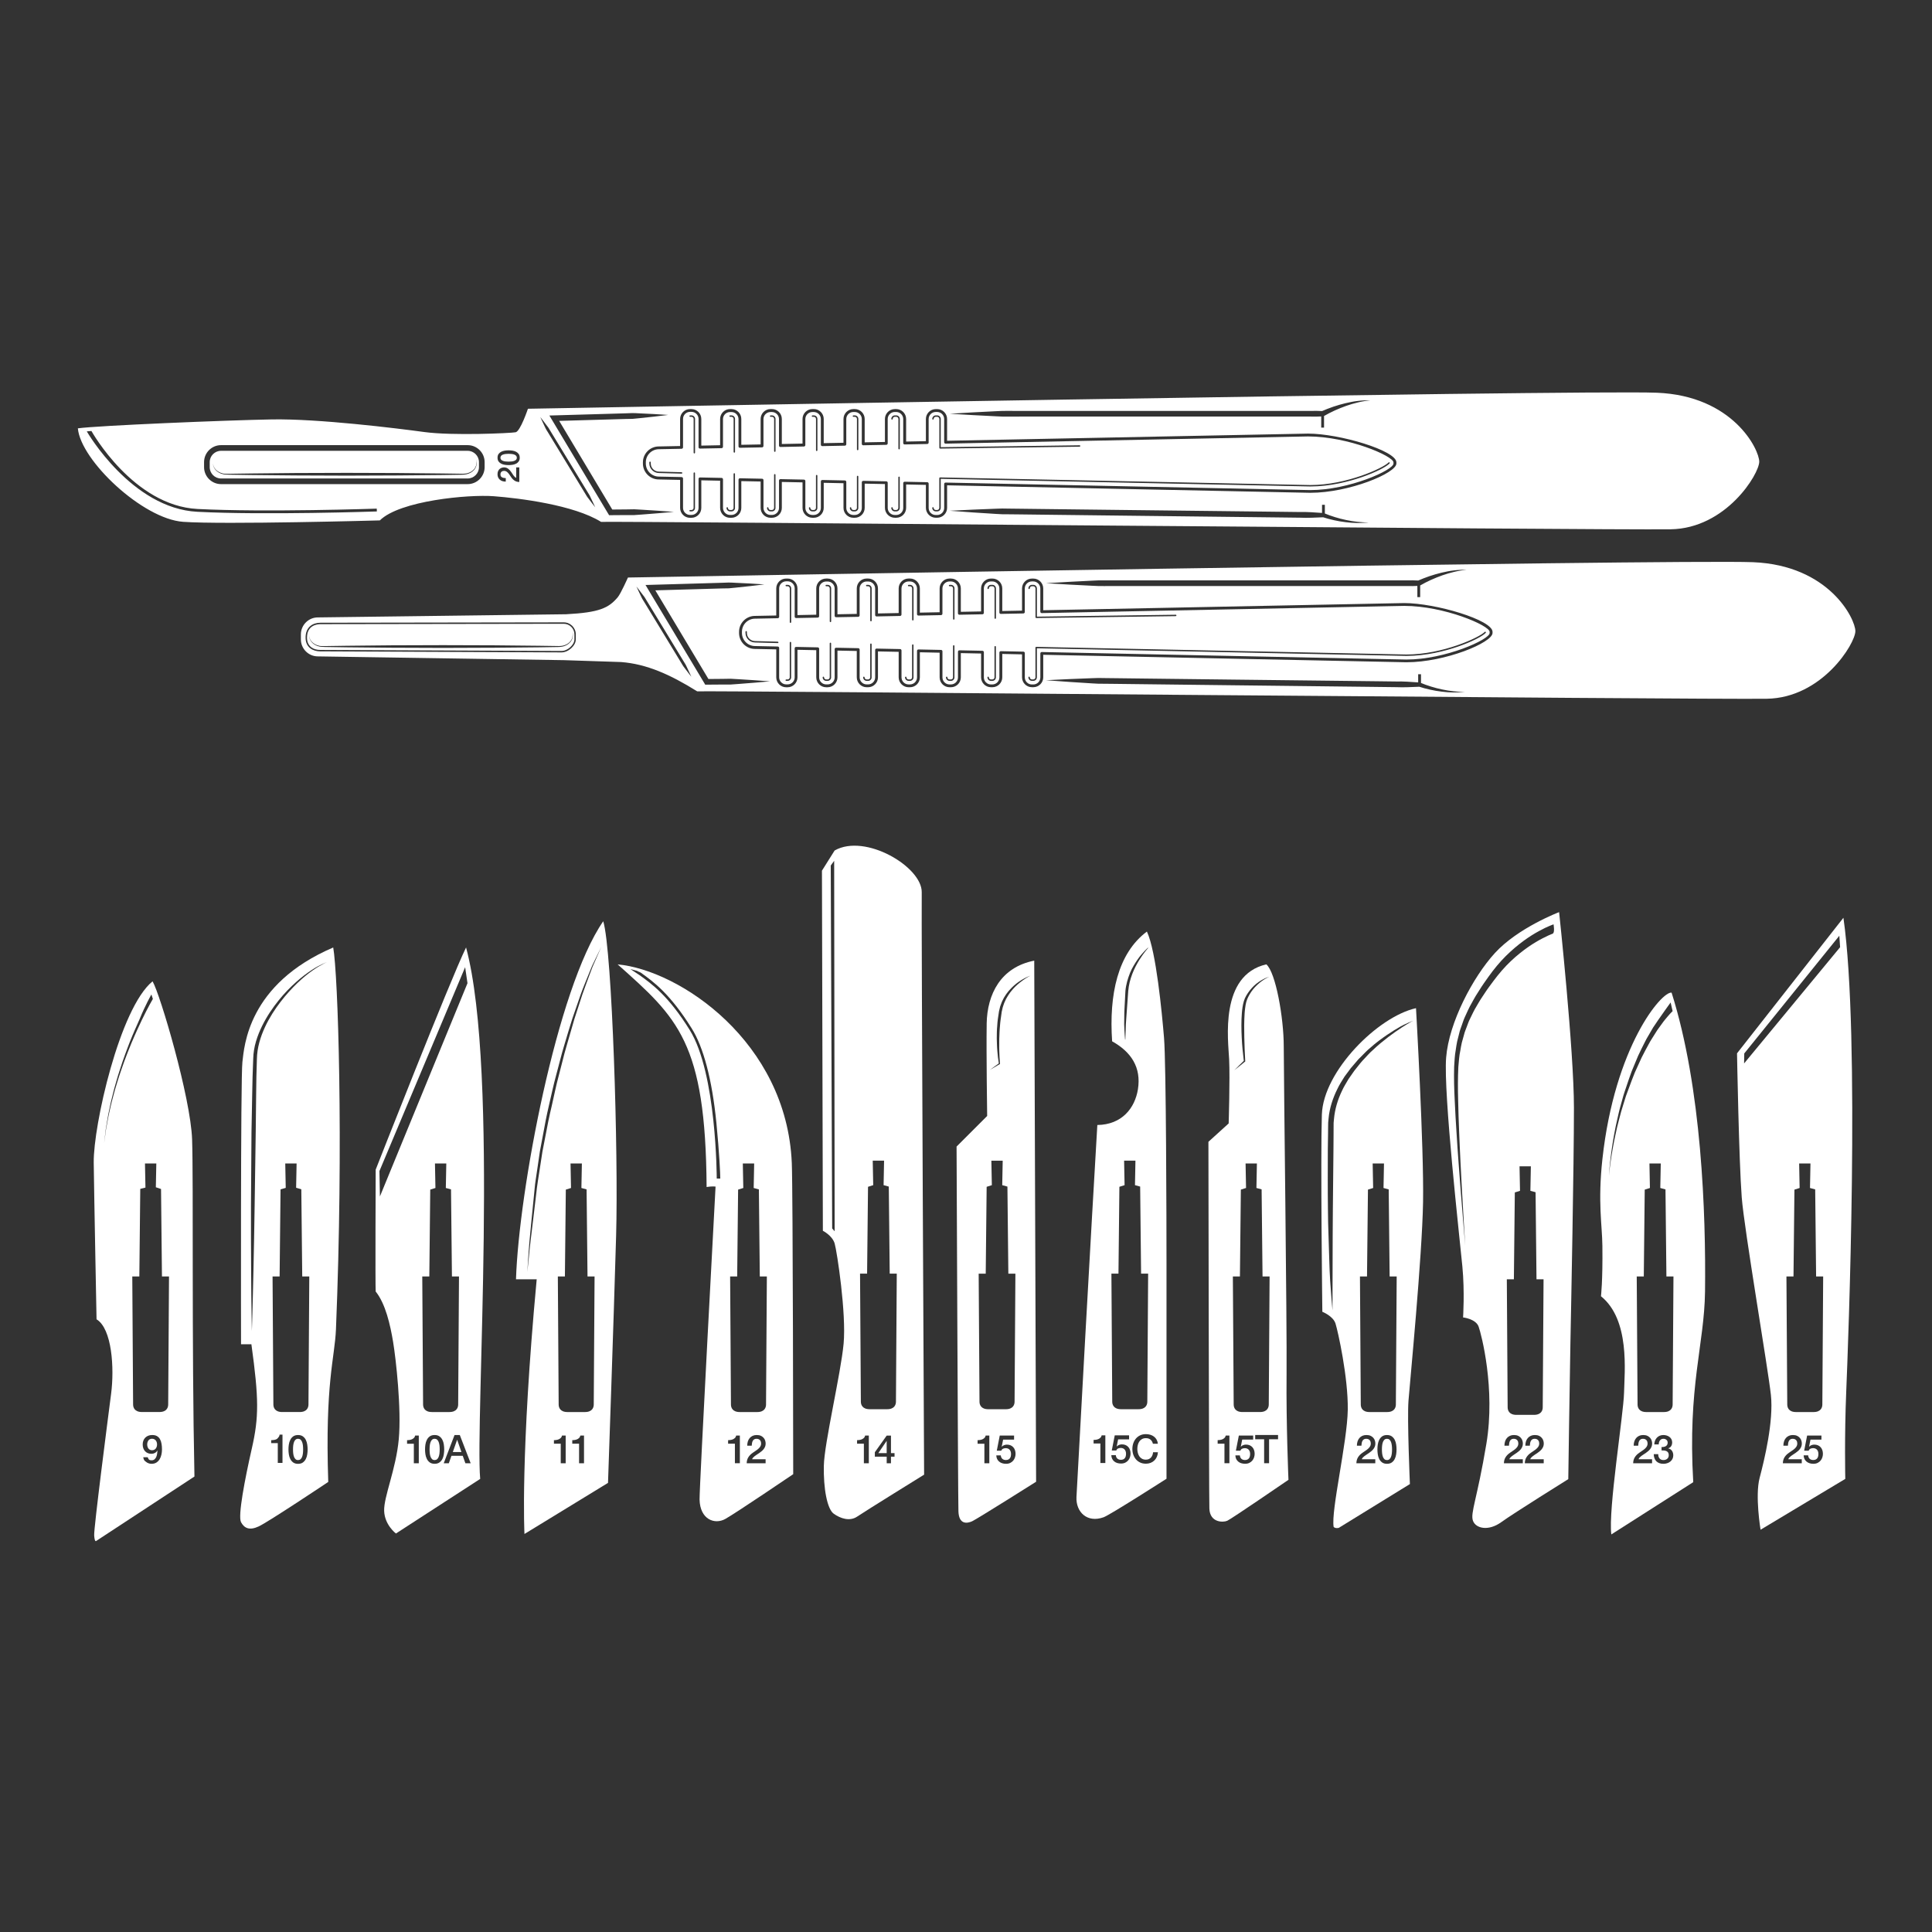 <?xml version="1.0" encoding="UTF-8" standalone="no"?>
<!-- Created with Inkscape (http://www.inkscape.org/) -->

<svg
   xmlns:dc="http://purl.org/dc/elements/1.1/"
   xmlns:cc="http://creativecommons.org/ns#"
   xmlns:rdf="http://www.w3.org/1999/02/22-rdf-syntax-ns#"
   xmlns:svg="http://www.w3.org/2000/svg"
   xmlns="http://www.w3.org/2000/svg"
   xmlns:sodipodi="http://sodipodi.sourceforge.net/DTD/sodipodi-0.dtd"
   xmlns:inkscape="http://www.inkscape.org/namespaces/inkscape"
   id="svg2"
   version="1.1"
   inkscape:version="0.48.2 r9819"
   width="300"
   height="300"
   viewBox="0 0 300 300"
   xml:space="preserve"
   sodipodi:docname="scalpel.svg"><rect x="0" y="0" width="300" height="300" fill="#333333" stroke="none"/><defs
     id="defs6" /><sodipodi:namedview
     pagecolor="#ffffff"
     bordercolor="#666666"
     borderopacity="1"
     objecttolerance="10"
     gridtolerance="10"
     guidetolerance="10"
     inkscape:pageopacity="0"
     inkscape:pageshadow="2"
     inkscape:window-width="1191"
     inkscape:window-height="769"
     id="namedview4"
     showgrid="false"
     fit-margin-top="0"
     fit-margin-left="0"
     fit-margin-right="0"
     fit-margin-bottom="0"
     inkscape:zoom="1.2586667"
     inkscape:cx="286.24597"
     inkscape:cy="166.54942"
     inkscape:window-x="0"
     inkscape:window-y="0"
     inkscape:window-maximized="0"
     inkscape:current-layer="g10" /><g
     id="g10"
     inkscape:groupmode="layer"
     inkscape:label="ink_ext_XXXXXX"
     transform="matrix(1.25,0,0,-1.25,-27.856,332.538)"><g
       id="g3737"
       transform="matrix(0,1.853,-1.853,0,480.566,-295.821)"><path
         d="m 232.262,128.714 c 0.008,0 0.013,0.002 0.021,0.002 0.006,-0.005 0.011,-0.011 0.017,-0.017 l -0.038,0.015"
         style="fill:#ffffff;fill-opacity:1;fill-rule:nonzero;stroke:none"
         id="path40"
         inkscape:connector-curvature="0" /><path
         d="m 232.085,145.138 c 0.008,0.002 0.017,0.004 0.025,0.004 0.004,-0.006 0.009,-0.013 0.013,-0.019 l -0.038,0.015"
         style="fill:#ffffff;fill-opacity:1;fill-rule:nonzero;stroke:none"
         id="path42"
         inkscape:connector-curvature="0" /><path
         d="m 206.643,237.371 c -0.035,0.026 -0.076,0.045 -0.122,0.059 -0.046,0.013 -0.094,0.021 -0.143,0.021 -0.051,0 -0.1,-0.008 -0.147,-0.021 -0.047,-0.013 -0.088,-0.032 -0.123,-0.059 -0.035,-0.026 -0.064,-0.061 -0.086,-0.1 -0.022,-0.042 -0.033,-0.089 -0.033,-0.144 0,-0.057 0.011,-0.106 0.032,-0.148 0.021,-0.043 0.05,-0.078 0.086,-0.106 0.036,-0.026 0.078,-0.047 0.125,-0.062 0.047,-0.013 0.096,-0.021 0.147,-0.021 0.049,0 0.097,0.008 0.143,0.021 0.046,0.015 0.086,0.036 0.121,0.062 0.034,0.028 0.062,0.062 0.084,0.106 0.021,0.042 0.032,0.091 0.032,0.148 0,0.055 -0.01,0.102 -0.031,0.144 -0.02,0.04 -0.048,0.074 -0.083,0.1"
         style="fill:#ffffff;fill-opacity:1;fill-rule:nonzero;stroke:none"
         id="path46"
         inkscape:connector-curvature="0" /><path
         d="m 236.242,237.072 c 0,0 -0.551,0.326 -1.422,0.744 -0.218,0.106 -0.454,0.216 -0.706,0.329 -0.25,0.117 -0.521,0.227 -0.797,0.348 -0.28,0.112 -0.568,0.235 -0.865,0.346 -0.295,0.11 -0.596,0.227 -0.903,0.328 -0.303,0.106 -0.608,0.208 -0.913,0.299 -0.151,0.045 -0.303,0.091 -0.451,0.136 -0.15,0.042 -0.299,0.081 -0.445,0.121 -0.146,0.038 -0.29,0.078 -0.43,0.114 -0.142,0.034 -0.28,0.064 -0.415,0.097 -0.271,0.062 -0.524,0.121 -0.763,0.161 -0.239,0.044 -0.456,0.083 -0.649,0.119 -0.195,0.026 -0.365,0.049 -0.506,0.068 -0.208,0.026 -0.352,0.047 -0.409,0.055 0.057,-0.006 0.201,-0.023 0.411,-0.047 0.14,-0.017 0.311,-0.036 0.506,-0.059 0.195,-0.032 0.413,-0.068 0.651,-0.108 0.24,-0.034 0.498,-0.089 0.769,-0.148 0.136,-0.028 0.275,-0.057 0.418,-0.087 0.14,-0.036 0.286,-0.072 0.432,-0.108 0.148,-0.036 0.297,-0.074 0.449,-0.112 0.15,-0.044 0.301,-0.085 0.453,-0.129 0.309,-0.085 0.615,-0.182 0.922,-0.284 0.311,-0.095 0.613,-0.206 0.913,-0.312 0.301,-0.106 0.591,-0.223 0.875,-0.329 0.278,-0.117 0.553,-0.223 0.807,-0.337 0.256,-0.11 0.496,-0.216 0.716,-0.318 0.943,-0.381 1.653,-0.79 1.653,-0.79 l -0.299,-0.099 z m -11.029,-0.233 -1.594,0.032 -0.117,-0.348 -5.862,-0.062 0,-0.473 c 0,0 -8.394,0.055 -8.583,0.055 -0.189,0 -0.506,0.087 -0.506,0.593 l 0,1.166 c 0,0.506 0.316,0.593 0.506,0.593 0.189,0 8.583,0.055 8.583,0.055 l 0,-0.473 5.87,-0.062 0.087,-0.348 1.617,0.032 0,-0.757 z m -18.279,-0.049 c -0.051,-0.085 -0.119,-0.151 -0.207,-0.199 -0.087,-0.049 -0.19,-0.083 -0.309,-0.102 -0.118,-0.021 -0.245,-0.03 -0.379,-0.03 -0.111,0 -0.223,0.013 -0.336,0.036 -0.113,0.025 -0.216,0.064 -0.309,0.117 -0.093,0.055 -0.168,0.127 -0.227,0.216 -0.059,0.091 -0.087,0.201 -0.087,0.331 0,0.074 0.012,0.144 0.037,0.208 0.025,0.066 0.059,0.123 0.103,0.174 0.044,0.051 0.065,0.091 0.126,0.123 0.062,0.032 0.174,0.049 0.174,0.053 l 0,-0.301 c 0,-0.008 -0.105,-0.034 -0.152,-0.081 -0.047,-0.047 -0.054,-0.11 -0.054,-0.189 0,-0.081 0.03,-0.146 0.073,-0.195 0.043,-0.049 0.101,-0.087 0.166,-0.114 0.064,-0.026 0.135,-0.043 0.209,-0.053 0.073,-0.009 0.142,-0.017 0.204,-0.023 l 0.006,0.006 c -0.072,0.04 -0.127,0.097 -0.165,0.167 -0.038,0.07 -0.057,0.148 -0.057,0.233 0,0.089 0.015,0.169 0.045,0.24 0.03,0.072 0.072,0.133 0.126,0.184 0.054,0.051 0.119,0.091 0.196,0.119 0.077,0.028 0.163,0.042 0.258,0.042 0.09,0 0.174,-0.013 0.251,-0.042 0.077,-0.028 0.144,-0.07 0.201,-0.125 0.057,-0.055 0.102,-0.121 0.134,-0.201 0.032,-0.08 0.048,-0.17 0.048,-0.271 0,-0.131 -0.025,-0.239 -0.075,-0.324 z m 18.341,4.245 c -2.145,-0.026 -10.509,-0.189 -10.509,-0.189 -0.631,-1.041 -3.281,-1.199 -4.985,-0.977 -1.704,0.22 -9.027,1.166 -9.5,1.136 -0.473,-0.032 -0.379,-0.127 -0.379,-0.127 l 4.325,-6.595 c 8.994,0.189 19.787,0.062 22.595,0.157 2.808,0.095 9.751,2.145 10.603,2.651 -1.799,2.21 -9.689,3.976 -12.15,3.944"
         style="fill:#ffffff;fill-opacity:1;fill-rule:nonzero;stroke:none"
         id="path48"
         inkscape:connector-curvature="0" /><path
         d="m 238.589,225.653 c -0.089,0.174 -0.233,0.422 -0.443,0.72 -0.417,0.595 -1.115,1.38 -2.1,2.14 -0.492,0.377 -1.057,0.748 -1.698,1.045 -0.644,0.297 -1.358,0.523 -2.128,0.538 -0.39,0.011 -0.786,0.023 -1.187,0.034 -0.401,0.006 -0.808,0.011 -1.219,0.017 -0.822,0.009 -1.655,0.019 -2.488,0.028 -1.668,0.025 -3.336,0.049 -4.902,0.072 -1.564,0.017 -3.024,0.057 -4.273,0.078 -1.252,0.023 -2.295,0.057 -3.024,0.074 -0.731,0.023 -1.147,0.034 -1.147,0.034 0,0 0.417,0.008 1.147,0.021 0.729,0.008 1.772,0.028 3.024,0.03 1.252,0.004 2.711,0.017 4.277,0.009 1.564,-0.011 3.232,-0.023 4.902,-0.034 0.833,-0.017 1.668,-0.032 2.49,-0.047 0.411,-0.009 0.818,-0.017 1.219,-0.026 0.405,-0.015 0.803,-0.03 1.195,-0.043 0.394,-0.009 0.793,-0.076 1.161,-0.186 0.369,-0.108 0.716,-0.252 1.041,-0.411 0.653,-0.322 1.219,-0.712 1.712,-1.108 0.492,-0.394 0.901,-0.803 1.24,-1.185 0.341,-0.381 0.604,-0.742 0.805,-1.049 0.201,-0.307 0.329,-0.564 0.411,-0.742 0.042,-0.089 0.068,-0.159 0.087,-0.206 0.009,-0.023 0.017,-0.04 0.021,-0.053 -0.006,0.011 -0.013,0.028 -0.023,0.051 -0.023,0.047 -0.053,0.116 -0.099,0.201 z m -13.377,1.782 -1.626,0.032 -0.102,-0.348 -5.845,-0.062 0,-0.473 c 0,0 -8.394,0.055 -8.583,0.055 -0.189,0 -0.506,0.087 -0.506,0.593 l 0,1.166 c 0,0.506 0.316,0.593 0.506,0.593 0.189,0 8.583,0.055 8.583,0.055 l 0,-0.473 5.837,-0.062 0.102,-0.348 1.634,0.032 0,-0.757 z m -18.295,-0.422 c -0.061,-0.083 -0.138,-0.15 -0.233,-0.197 -0.095,-0.047 -0.199,-0.078 -0.312,-0.095 -0.112,-0.017 -0.222,-0.026 -0.328,-0.026 -0.106,0 -0.216,0.009 -0.329,0.026 -0.114,0.017 -0.218,0.047 -0.311,0.095 -0.095,0.047 -0.172,0.114 -0.235,0.197 -0.061,0.083 -0.091,0.191 -0.091,0.324 0,0.133 0.03,0.24 0.091,0.326 0.062,0.083 0.14,0.15 0.235,0.195 0.093,0.047 0.197,0.08 0.311,0.097 0.114,0.017 0.223,0.025 0.329,0.025 0.106,0 0.216,-0.008 0.328,-0.025 0.113,-0.017 0.218,-0.049 0.312,-0.097 0.095,-0.045 0.172,-0.112 0.233,-0.195 0.061,-0.085 0.091,-0.193 0.091,-0.326 0,-0.133 -0.03,-0.24 -0.091,-0.324 z m -1.776,1.683 1.325,0 0,0.443 0.197,0 c 0,0 0.006,-0.136 0.017,-0.195 0.009,-0.061 0.028,-0.121 0.053,-0.169 0.025,-0.049 0.088,-0.093 0.126,-0.127 0.04,-0.034 0.096,-0.07 0.175,-0.07 l 0,-0.197 -1.893,0 0,0.314 z m 26.885,2.371 c -1.009,0.127 -18.932,0.093 -18.932,0.093 l 0,-0.695 c -3.66,-0.506 -4.891,-0.506 -6.974,-0.032 -2.083,0.473 -4.544,0.947 -4.955,0.727 -0.411,-0.222 -0.568,-0.57 -0.284,-1.183 0.303,-0.655 2.982,-4.664 2.982,-4.664 6.66,0.222 8.309,-0.437 10.233,-0.517 12.599,-0.517 23.861,-0.133 25.597,0.184 -2.461,5.743 -6.657,5.962 -7.667,6.087"
         style="fill:#ffffff;fill-opacity:1;fill-rule:nonzero;stroke:none"
         id="path50"
         inkscape:connector-curvature="0" /><path
         d="m 206.545,227.605 c -0.065,0.026 -0.141,0.043 -0.226,0.055 -0.086,0.011 -0.177,0.015 -0.275,0.015 -0.097,0 -0.189,-0.004 -0.276,-0.015 -0.086,-0.011 -0.162,-0.028 -0.227,-0.055 -0.064,-0.025 -0.116,-0.059 -0.154,-0.102 -0.038,-0.043 -0.057,-0.099 -0.057,-0.167 0,-0.064 0.019,-0.119 0.057,-0.165 0.038,-0.044 0.089,-0.08 0.154,-0.104 0.065,-0.025 0.14,-0.044 0.227,-0.055 0.086,-0.009 0.179,-0.015 0.276,-0.015 0.097,0 0.189,0.006 0.275,0.015 0.086,0.011 0.161,0.03 0.226,0.055 0.066,0.025 0.117,0.061 0.155,0.104 0.038,0.045 0.057,0.1 0.057,0.165 0,0.068 -0.019,0.123 -0.057,0.167 -0.038,0.044 -0.09,0.078 -0.155,0.102"
         style="fill:#ffffff;fill-opacity:1;fill-rule:nonzero;stroke:none"
         id="path52"
         inkscape:connector-curvature="0" /><path
         d="m 206.683,216.676 -0.814,0.286 0,-0.578 0.814,0.284 0,0.008"
         style="fill:#ffffff;fill-opacity:1;fill-rule:nonzero;stroke:none"
         id="path54"
         inkscape:connector-curvature="0" /><path
         d="m 206.545,218.45 c -0.065,0.026 -0.141,0.044 -0.226,0.055 -0.086,0.009 -0.177,0.015 -0.275,0.015 -0.097,0 -0.189,-0.006 -0.276,-0.015 -0.086,-0.011 -0.162,-0.028 -0.227,-0.055 -0.064,-0.025 -0.116,-0.059 -0.154,-0.102 -0.038,-0.043 -0.057,-0.099 -0.057,-0.167 0,-0.064 0.019,-0.119 0.057,-0.165 0.038,-0.044 0.089,-0.078 0.154,-0.104 0.065,-0.025 0.14,-0.044 0.227,-0.055 0.086,-0.009 0.179,-0.015 0.276,-0.015 0.097,0 0.189,0.006 0.275,0.015 0.086,0.011 0.161,0.03 0.226,0.055 0.066,0.026 0.117,0.061 0.155,0.104 0.038,0.045 0.057,0.1 0.057,0.165 0,0.068 -0.019,0.123 -0.057,0.167 -0.038,0.044 -0.09,0.078 -0.155,0.102"
         style="fill:#ffffff;fill-opacity:1;fill-rule:nonzero;stroke:none"
         id="path56"
         inkscape:connector-curvature="0" /><path
         d="m 223.003,221.849 1.704,0.032 13.665,-5.745 -1.074,-0.157 -14.295,5.87 z m 2.21,-4.45 -1.642,0.032 -0.095,-0.348 -5.837,-0.062 0,-0.473 c 0,0 -8.394,0.055 -8.583,0.055 -0.189,0 -0.506,0.087 -0.506,0.593 l 0,1.166 c 0,0.506 0.316,0.593 0.506,0.593 0.189,0 8.583,0.055 8.583,0.055 l 0,-0.473 5.822,-0.062 0.11,-0.348 1.642,0.032 0,-0.757 z m -18.295,0.458 c -0.061,-0.085 -0.139,-0.15 -0.233,-0.197 -0.095,-0.047 -0.198,-0.08 -0.311,-0.095 -0.113,-0.017 -0.223,-0.026 -0.329,-0.026 -0.106,0 -0.215,0.009 -0.329,0.026 -0.113,0.015 -0.217,0.047 -0.311,0.095 -0.095,0.047 -0.172,0.112 -0.233,0.197 -0.061,0.083 -0.091,0.191 -0.091,0.324 0,0.133 0.03,0.24 0.091,0.326 0.061,0.083 0.139,0.148 0.233,0.195 0.095,0.047 0.198,0.08 0.311,0.097 0.113,0.017 0.223,0.025 0.329,0.025 0.106,0 0.216,-0.008 0.329,-0.025 0.113,-0.017 0.217,-0.049 0.311,-0.097 0.095,-0.047 0.172,-0.112 0.233,-0.195 0.061,-0.085 0.091,-0.193 0.091,-0.326 0,-0.133 -0.031,-0.24 -0.091,-0.324 z m 0.091,-1.363 -1.893,-0.729 0,0.354 0.501,0.178 0,0.755 -0.501,0.178 0,0.341 1.893,-0.725 0,-0.352 z m -1.893,3.081 1.31,0 0,0.454 0.239,0 c 0,-0.062 0.005,-0.125 0.016,-0.186 0.01,-0.059 0.028,-0.114 0.053,-0.163 0.025,-0.047 0.057,-0.089 0.095,-0.125 0.039,-0.034 0.086,-0.057 0.143,-0.066 l 0,-0.246 -1.855,0 0,0.331 z m 19.685,2.558 c 0,0 -7.858,0.032 -8.172,0 -0.822,-0.663 -2.242,-0.979 -3.378,-1.168 -1.136,-0.189 -4.512,-0.568 -6.533,-0.379 -2.018,0.189 -3.849,1.011 -4.796,0.979 -0.947,-0.032 -1.515,-0.79 -1.515,-0.79 l 3.66,-5.648 c 3.946,0.346 27.298,-1.293 35.629,0.947 -2.272,1.104 -14.896,6.059 -14.896,6.059"
         style="fill:#ffffff;fill-opacity:1;fill-rule:nonzero;stroke:none"
         id="path58"
         inkscape:connector-curvature="0" /><path
         d="m 238.438,207.579 c -0.172,0.07 -0.362,0.136 -0.562,0.212 -0.405,0.144 -0.854,0.324 -1.354,0.494 -0.502,0.163 -1.045,0.339 -1.621,0.526 -0.581,0.169 -1.193,0.346 -1.827,0.53 -0.316,0.097 -0.642,0.178 -0.971,0.261 -0.328,0.085 -0.661,0.17 -0.996,0.256 -0.668,0.182 -1.359,0.318 -2.047,0.475 -0.343,0.076 -0.684,0.165 -1.028,0.229 -0.345,0.066 -0.687,0.133 -1.026,0.199 -0.339,0.064 -0.678,0.131 -1.009,0.195 -0.337,0.051 -0.668,0.102 -0.996,0.153 -0.653,0.099 -1.28,0.208 -1.882,0.269 -0.602,0.07 -1.17,0.138 -1.695,0.201 -0.524,0.062 -1.005,0.121 -1.431,0.174 -0.426,0.055 -0.799,0.083 -1.106,0.115 -0.536,0.057 -0.873,0.091 -0.947,0.099 0.078,-0.004 0.415,-0.026 0.951,-0.061 0.307,-0.025 0.682,-0.042 1.108,-0.083 0.428,-0.042 0.911,-0.089 1.437,-0.138 0.526,-0.053 1.096,-0.11 1.7,-0.17 0.301,-0.034 0.61,-0.051 0.928,-0.102 0.314,-0.045 0.636,-0.093 0.962,-0.142 0.328,-0.047 0.659,-0.097 0.996,-0.146 0.335,-0.062 0.674,-0.127 1.015,-0.191 0.343,-0.064 0.685,-0.129 1.032,-0.193 0.346,-0.061 0.689,-0.148 1.034,-0.222 0.687,-0.163 1.378,-0.303 2.049,-0.489 0.335,-0.089 0.668,-0.176 0.998,-0.263 0.329,-0.087 0.655,-0.169 0.969,-0.269 0.634,-0.189 1.248,-0.371 1.825,-0.555 0.574,-0.199 1.115,-0.386 1.615,-0.559 0.498,-0.178 0.943,-0.371 1.344,-0.53 0.199,-0.081 0.386,-0.153 0.557,-0.227 0.167,-0.081 0.322,-0.155 0.46,-0.222 0.42,-0.204 0.704,-0.341 0.818,-0.398 -0.114,0.049 -0.403,0.176 -0.833,0.364 -0.14,0.062 -0.295,0.133 -0.466,0.206 z m -13.226,0.731 -1.642,0.032 -0.095,-0.348 -5.837,-0.062 0,-0.473 c 0,0 -8.394,0.055 -8.583,0.055 -0.189,0 -0.506,0.087 -0.506,0.593 l 0,1.166 c 0,0.506 0.316,0.593 0.506,0.593 0.189,0 8.583,0.055 8.583,0.055 l 0,-0.473 5.822,-0.062 0.11,-0.348 1.642,0.032 0,-0.757 z m -18.241,1.086 -1.855,0 0,0.331 1.31,0 0,0.456 0.239,0 c 0,-0.064 0.005,-0.125 0.016,-0.185 0.01,-0.06 0.028,-0.115 0.053,-0.163 0.025,-0.049 0.057,-0.09 0.095,-0.125 0.039,-0.035 0.086,-0.057 0.143,-0.067 l 0,-0.247 z m 0,-1.229 -1.855,0 0,0.331 1.31,0 0,0.456 0.239,0 c 0,-0.064 0.005,-0.125 0.016,-0.186 0.01,-0.06 0.028,-0.114 0.053,-0.163 0.025,-0.049 0.057,-0.09 0.095,-0.125 0.039,-0.035 0.086,-0.057 0.143,-0.068 l 0,-0.247 z m 10.478,4.56 c 0,-0.598 0,-1.388 0,-1.388 -11.835,1.104 -17.074,0.82 -17.074,0.82 l 3.425,-5.601 c 0,0 11.037,-0.386 16.561,-0.543 5.521,-0.159 19.135,0.263 21.091,0.863 -4.512,3.124 -18.133,5.66 -24.003,5.849"
         style="fill:#ffffff;fill-opacity:1;fill-rule:nonzero;stroke:none"
         id="path60"
         inkscape:connector-curvature="0" /><path
         d="m 237.995,204.345 c -0.593,-0.826 -1.405,-1.954 -3.74,-3.406 -1.236,-0.769 -3.37,-1.356 -6.339,-1.649 -2.062,-0.203 -3.452,-0.258 -3.687,-0.258 l -0.028,0 0.002,0.237 c 0.074,0 7.057,0.008 9.954,1.808 2.301,1.431 3.1,2.556 3.683,3.368 0.07,0.097 0.339,0.524 0.405,0.613 l -0.121,-0.453 c -0.066,-0.089 -0.061,-0.165 -0.129,-0.261 z m -12.783,-7.585 -1.642,0.032 -0.095,-0.348 -5.837,-0.062 0,-0.473 c 0,0 -8.394,0.055 -8.583,0.055 -0.189,0 -0.506,0.087 -0.506,0.593 l 0,1.166 c 0,0.506 0.316,0.593 0.506,0.593 0.189,0 8.583,0.055 8.583,0.055 l 0,-0.473 5.822,-0.062 0.11,-0.348 1.642,0.032 0,-0.757 z m -18.259,-0.458 c -0.037,-0.076 -0.084,-0.137 -0.141,-0.184 -0.057,-0.047 -0.118,-0.08 -0.184,-0.099 -0.066,-0.019 -0.129,-0.029 -0.19,-0.029 -0.074,0 -0.141,0.011 -0.201,0.034 -0.06,0.023 -0.115,0.054 -0.166,0.093 -0.051,0.039 -0.097,0.083 -0.139,0.133 -0.042,0.049 -0.082,0.101 -0.119,0.154 -0.037,0.053 -0.072,0.106 -0.106,0.159 -0.034,0.053 -0.067,0.102 -0.101,0.147 -0.034,0.045 -0.069,0.085 -0.105,0.118 -0.036,0.034 -0.075,0.056 -0.115,0.069 l 0,-0.904 -0.27,0 0,1.267 c 0.154,-0.002 0.288,-0.039 0.403,-0.111 0.115,-0.072 0.215,-0.171 0.3,-0.297 0.044,-0.06 0.087,-0.123 0.129,-0.188 0.041,-0.065 0.086,-0.125 0.134,-0.18 0.048,-0.055 0.099,-0.1 0.155,-0.135 0.056,-0.035 0.12,-0.054 0.192,-0.056 0.034,0 0.069,0.004 0.107,0.012 0.038,0.008 0.073,0.024 0.106,0.046 0.033,0.023 0.06,0.055 0.082,0.095 0.022,0.041 0.033,0.093 0.033,0.159 0,0.06 -0.012,0.11 -0.036,0.15 -0.024,0.04 -0.057,0.072 -0.098,0.095 -0.042,0.024 -0.09,0.042 -0.147,0.053 -0.057,0.011 -0.118,0.018 -0.183,0.02 l 0,0.302 c 0.103,0 0.197,-0.014 0.285,-0.041 0.087,-0.027 0.163,-0.068 0.227,-0.123 0.064,-0.055 0.114,-0.122 0.15,-0.2 0.036,-0.079 0.054,-0.17 0.054,-0.274 0,-0.113 -0.019,-0.208 -0.056,-0.284 z m -1.837,1.749 1.31,0 0,0.456 0.239,0 c 0,-0.064 0.005,-0.126 0.016,-0.186 0.01,-0.06 0.028,-0.114 0.053,-0.163 0.025,-0.049 0.057,-0.09 0.095,-0.125 0.039,-0.034 0.086,-0.057 0.143,-0.067 l 0,-0.247 -1.855,0 0,0.331 z m 18.519,1.895 c 0.062,-0.346 0.03,-0.598 0.03,-0.598 0,0 -20.255,1.091 -20.985,1.072 -1.325,-0.03 -1.704,-1.009 -1.293,-1.734 0.409,-0.727 2.997,-4.544 2.997,-4.544 0,0 19.062,0.017 20.86,0.095 8.142,0.346 12.938,7.542 13.316,11.675 -3.598,-4.039 -5.207,-5.9 -14.926,-5.964"
         style="fill:#ffffff;fill-opacity:1;fill-rule:nonzero;stroke:none"
         id="path62"
         inkscape:connector-curvature="0" /><path
         d="m 205.795,187.876 0.816,0 0,0.005 -0.816,0.556 0,-0.562"
         style="fill:#ffffff;fill-opacity:1;fill-rule:nonzero;stroke:none"
         id="path64"
         inkscape:connector-curvature="0" /><path
         d="m 220.668,191.364 0.189,0.167 24.331,0.095 0.316,-0.229 -24.836,-0.032 z m 4.734,-3.313 -1.642,0.032 -0.095,-0.348 -5.837,-0.062 0,-0.473 c 0,0 -8.394,0.055 -8.583,0.055 -0.189,0 -0.506,0.087 -0.506,0.593 l 0,1.166 c 0,0.506 0.316,0.593 0.506,0.593 0.189,0 8.583,0.055 8.583,0.055 l 0,-0.473 5.822,-0.062 0.11,-0.348 1.642,0.032 0,-0.757 z m -18.43,1.023 -1.855,0 0,0.331 1.31,0 0,0.456 0.239,0 c 0,-0.064 0.005,-0.125 0.016,-0.185 0.01,-0.06 0.028,-0.115 0.053,-0.163 0.025,-0.049 0.057,-0.09 0.095,-0.125 0.039,-0.035 0.086,-0.057 0.143,-0.067 l 0,-0.247 z m 0,-1.485 -1.177,0 0,-0.239 -0.239,0 0,0.239 -0.44,0 0,0.286 0.44,0 0,0.795 0.299,0 1.116,-0.795 0,-0.286 z m 39.226,3.775 -1.356,0.852 -24.141,-0.062 c 0,0 -0.316,-0.632 -0.852,-0.79 -0.538,-0.157 -4.703,-0.79 -6.722,-0.6 -2.02,0.189 -6.66,1.295 -8.175,1.325 -1.515,0.032 -2.903,-0.22 -3.219,-0.663 -0.316,-0.441 -0.536,-1.072 -0.189,-1.577 0.346,-0.506 2.808,-4.482 2.808,-4.482 0,0 37.333,0.189 39.037,0.159 1.704,-0.032 3.976,3.787 2.808,5.837"
         style="fill:#ffffff;fill-opacity:1;fill-rule:nonzero;stroke:none"
         id="path66"
         inkscape:connector-curvature="0" /><path
         d="m 237.593,178.602 c -0.078,0.117 -0.161,0.231 -0.248,0.341 l -0.134,0.159 -0.142,0.153 c -0.1,0.099 -0.201,0.193 -0.311,0.278 -0.051,0.045 -0.108,0.085 -0.165,0.123 -0.059,0.038 -0.112,0.081 -0.174,0.114 l -0.178,0.104 -0.186,0.085 c -0.062,0.032 -0.127,0.055 -0.191,0.076 -0.066,0.021 -0.129,0.045 -0.195,0.064 l -0.201,0.045 c -0.032,0.008 -0.068,0.019 -0.097,0.023 l -0.106,0.013 -0.418,0.059 c -0.14,0.026 -0.278,0.026 -0.418,0.042 -0.138,0.009 -0.276,0.028 -0.417,0.03 l -0.42,0.017 c -0.14,0.006 -0.28,-0.002 -0.42,0.002 -0.142,0.004 -0.282,0 -0.422,-0.004 -0.14,-0.002 -0.282,-0.008 -0.422,-0.017 -0.14,-0.008 -0.28,-0.019 -0.42,-0.028 l -0.026,-0.002 -0.009,0.019 c -0.127,0.216 -0.258,0.432 -0.379,0.651 0.146,-0.195 0.286,-0.394 0.428,-0.591 0.275,0.049 0.547,0.076 0.822,0.099 0.142,0.011 0.284,0.023 0.426,0.026 0.142,0.008 0.284,0.013 0.426,0.013 l 0.426,-0.006 c 0.142,0.002 0.286,-0.017 0.428,-0.026 0.142,-0.013 0.288,-0.013 0.426,-0.038 l 0.418,-0.062 0.106,-0.015 c 0.04,-0.006 0.072,-0.015 0.108,-0.025 l 0.212,-0.051 c 0.07,-0.019 0.138,-0.049 0.206,-0.074 0.068,-0.023 0.136,-0.049 0.201,-0.083 0.064,-0.034 0.131,-0.064 0.195,-0.099 l 0.184,-0.116 c 0.062,-0.036 0.117,-0.085 0.176,-0.129 0.057,-0.042 0.114,-0.087 0.165,-0.138 0.11,-0.093 0.208,-0.199 0.305,-0.305 0.093,-0.108 0.184,-0.22 0.263,-0.339 0.157,-0.237 0.295,-0.488 0.39,-0.755 -0.062,0.127 -0.134,0.248 -0.21,0.365 z m -12.192,1.496 -1.642,0.032 -0.095,-0.348 -5.837,-0.062 0,-0.473 c 0,0 -8.394,0.055 -8.583,0.055 -0.189,0 -0.506,0.087 -0.506,0.593 l 0,1.166 c 0,0.506 0.316,0.593 0.506,0.593 0.189,0 8.583,0.055 8.583,0.055 l 0,-0.473 5.822,-0.062 0.11,-0.348 1.642,0.032 0,-0.757 z m -18.43,0.897 -1.855,0 0,0.331 1.31,0 0,0.456 0.239,0 c 0,-0.064 0.005,-0.126 0.016,-0.186 0.01,-0.06 0.028,-0.114 0.053,-0.163 0.025,-0.049 0.057,-0.09 0.095,-0.125 0.039,-0.034 0.086,-0.057 0.143,-0.067 l 0,-0.247 z m 0,-1.659 -0.27,0 0,0.734 -0.472,0.095 -0.005,-0.005 c 0.046,-0.041 0.081,-0.092 0.105,-0.155 0.024,-0.063 0.036,-0.125 0.036,-0.187 0,-0.092 -0.015,-0.174 -0.046,-0.247 -0.031,-0.072 -0.074,-0.133 -0.13,-0.183 -0.056,-0.05 -0.121,-0.087 -0.197,-0.113 -0.076,-0.026 -0.158,-0.038 -0.247,-0.038 -0.074,0 -0.151,0.012 -0.229,0.036 -0.079,0.024 -0.15,0.062 -0.215,0.114 -0.065,0.052 -0.118,0.119 -0.159,0.2 -0.042,0.081 -0.062,0.178 -0.062,0.292 0,0.09 0.012,0.174 0.036,0.251 0.024,0.077 0.06,0.144 0.108,0.203 0.048,0.059 0.106,0.105 0.176,0.139 0.07,0.034 0.152,0.053 0.245,0.057 l 0,-0.302 c -0.101,-0.009 -0.178,-0.043 -0.232,-0.103 -0.054,-0.06 -0.081,-0.14 -0.081,-0.239 0,-0.064 0.011,-0.118 0.032,-0.162 0.021,-0.044 0.05,-0.08 0.088,-0.108 0.037,-0.027 0.08,-0.047 0.13,-0.058 0.05,-0.011 0.102,-0.017 0.159,-0.017 0.051,0 0.1,0.007 0.147,0.021 0.047,0.014 0.088,0.035 0.123,0.064 0.035,0.028 0.064,0.065 0.085,0.11 0.021,0.045 0.032,0.098 0.032,0.158 0,0.064 -0.012,0.123 -0.036,0.179 -0.024,0.056 -0.069,0.096 -0.134,0.121 l 0,0.302 1.015,-0.199 0,-0.96 z m 27.613,1.836 c -1.988,0.03 -6.186,-0.032 -6.186,-0.032 l -2.051,2.051 c 0,0 -23.574,-0.095 -24.458,-0.125 -0.882,-0.032 -0.82,-0.568 -0.663,-0.916 0.159,-0.346 2.651,-4.291 2.651,-4.291 l 34.934,0.125 c -0.441,2.242 -2.24,3.156 -4.228,3.189"
         style="fill:#ffffff;fill-opacity:1;fill-rule:nonzero;stroke:none"
         id="path68"
         inkscape:connector-curvature="0" /><path
         d="m 239.667,170.339 c 0,0 -0.297,0.282 -0.814,0.604 -0.131,0.08 -0.275,0.163 -0.428,0.242 -0.157,0.08 -0.324,0.155 -0.502,0.225 -0.178,0.066 -0.364,0.129 -0.559,0.176 -0.193,0.045 -0.394,0.08 -0.595,0.097 -0.407,0.028 -0.812,0.059 -1.193,0.085 -0.191,0.015 -0.375,0.028 -0.549,0.04 -0.174,0.011 -0.339,0.028 -0.492,0.034 -0.61,0.019 -1.017,0.034 -1.017,0.034 l 0.002,0.017 c 0,0.002 0.1,0.011 0.28,0.023 0.178,0.009 0.435,0.032 0.742,0.038 0.155,0.002 0.32,-0.004 0.494,-0.006 0.176,-0.002 0.362,-0.002 0.551,-0.015 0.381,-0.021 0.788,-0.042 1.195,-0.062 0.216,-0.019 0.422,-0.061 0.625,-0.114 0.201,-0.053 0.394,-0.121 0.576,-0.193 0.091,-0.04 0.18,-0.078 0.263,-0.119 0.083,-0.045 0.163,-0.091 0.242,-0.134 0.153,-0.091 0.295,-0.182 0.422,-0.271 0.129,-0.089 0.239,-0.178 0.333,-0.261 0.095,-0.083 0.176,-0.157 0.24,-0.218 0.131,-0.127 0.195,-0.206 0.195,-0.206 l -0.013,-0.015 z m -14.265,0.86 -1.642,0.032 -0.095,-0.348 -5.837,-0.062 0,-0.473 c 0,0 -8.394,0.055 -8.583,0.055 -0.189,0 -0.506,0.087 -0.506,0.593 l 0,1.166 c 0,0.506 0.316,0.593 0.506,0.593 0.189,0 8.583,0.055 8.583,0.055 l 0,-0.473 5.822,-0.062 0.11,-0.348 1.642,0.032 0,-0.757 z m -18.376,-1 c -0.029,-0.093 -0.071,-0.176 -0.127,-0.248 -0.056,-0.071 -0.123,-0.13 -0.203,-0.173 -0.08,-0.044 -0.171,-0.072 -0.273,-0.082 l 0,0.331 c 0.055,0.014 0.105,0.033 0.151,0.058 0.046,0.025 0.086,0.057 0.119,0.095 0.034,0.039 0.06,0.085 0.078,0.136 0.019,0.052 0.028,0.113 0.028,0.182 0,0.101 -0.02,0.188 -0.061,0.261 -0.041,0.074 -0.095,0.133 -0.163,0.179 -0.068,0.046 -0.145,0.08 -0.232,0.102 -0.087,0.022 -0.175,0.033 -0.265,0.033 -0.09,0 -0.179,-0.011 -0.265,-0.033 -0.086,-0.022 -0.164,-0.056 -0.232,-0.102 -0.068,-0.046 -0.122,-0.105 -0.163,-0.179 -0.041,-0.073 -0.061,-0.16 -0.061,-0.261 0,-0.074 0.013,-0.139 0.038,-0.196 0.025,-0.057 0.061,-0.105 0.106,-0.146 0.045,-0.041 0.098,-0.072 0.158,-0.095 0.06,-0.023 0.125,-0.038 0.194,-0.045 l 0,-0.324 c -0.113,0.007 -0.217,0.031 -0.31,0.073 -0.094,0.042 -0.175,0.098 -0.243,0.169 -0.068,0.071 -0.121,0.153 -0.158,0.249 -0.037,0.095 -0.056,0.201 -0.056,0.315 0,0.142 0.026,0.268 0.078,0.381 0.052,0.112 0.123,0.207 0.213,0.285 0.09,0.078 0.195,0.137 0.315,0.179 0.12,0.042 0.248,0.062 0.385,0.062 0.134,0 0.261,-0.021 0.382,-0.062 0.12,-0.042 0.225,-0.101 0.315,-0.179 0.09,-0.078 0.162,-0.173 0.215,-0.285 0.053,-0.112 0.079,-0.239 0.079,-0.381 0,-0.106 -0.015,-0.206 -0.044,-0.3 z m -1.895,2.219 c 0.024,0.077 0.06,0.144 0.108,0.203 0.048,0.059 0.106,0.105 0.176,0.139 0.07,0.035 0.152,0.054 0.245,0.057 l 0,-0.302 c -0.101,-0.009 -0.178,-0.043 -0.232,-0.103 -0.054,-0.06 -0.081,-0.14 -0.081,-0.238 0,-0.064 0.011,-0.118 0.032,-0.162 0.021,-0.044 0.05,-0.08 0.088,-0.107 0.037,-0.028 0.08,-0.047 0.13,-0.058 0.05,-0.011 0.102,-0.017 0.159,-0.017 0.051,0 0.1,0.007 0.147,0.021 0.047,0.014 0.088,0.035 0.123,0.064 0.035,0.028 0.064,0.065 0.085,0.11 0.021,0.045 0.032,0.098 0.032,0.158 0,0.064 -0.012,0.123 -0.036,0.179 -0.024,0.056 -0.069,0.096 -0.134,0.121 l 0,0.302 1.015,-0.199 0,-0.96 -0.27,0 0,0.734 -0.472,0.095 -0.005,-0.005 c 0.046,-0.041 0.081,-0.093 0.105,-0.155 0.024,-0.063 0.036,-0.125 0.036,-0.187 0,-0.092 -0.015,-0.174 -0.046,-0.247 -0.031,-0.072 -0.074,-0.133 -0.13,-0.183 -0.056,-0.05 -0.121,-0.087 -0.197,-0.113 -0.076,-0.026 -0.158,-0.038 -0.247,-0.038 -0.074,0 -0.151,0.012 -0.229,0.036 -0.079,0.024 -0.15,0.062 -0.215,0.114 -0.065,0.052 -0.118,0.119 -0.159,0.2 -0.042,0.081 -0.062,0.179 -0.062,0.292 0,0.09 0.012,0.174 0.036,0.251 z m 0.002,1.131 1.309,0 0,0.456 0.239,0 c 0,-0.064 0.005,-0.126 0.016,-0.186 0.01,-0.06 0.028,-0.114 0.053,-0.163 0.025,-0.049 0.057,-0.09 0.095,-0.125 0.039,-0.034 0.086,-0.057 0.143,-0.067 l 0,-0.247 -1.855,0 0,0.331 z m 28.269,-0.787 c -0.71,-1.278 -1.751,-1.964 -3.219,-1.729 -1.255,0.203 -2.367,1.066 -2.391,2.721 -5.915,0.356 -23.644,1.337 -24.945,1.399 -0.996,0.045 -1.753,-0.712 -1.35,-1.823 0.157,-0.432 2.581,-4.213 2.581,-4.213 0,0 11.691,0 14.413,0 2.723,0 13.466,0.022 15.147,0.166 1.681,0.14 5.822,0.532 7.123,1.148 -1.466,1.963 -4.236,2.545 -7.36,2.331"
         style="fill:#ffffff;fill-opacity:1;fill-rule:nonzero;stroke:none"
         id="path70"
         inkscape:connector-curvature="0" /><path
         d="m 237.308,162.898 c -0.087,0.1 -0.176,0.197 -0.271,0.286 -0.097,0.089 -0.199,0.172 -0.305,0.246 -0.106,0.074 -0.22,0.14 -0.335,0.199 l -0.176,0.081 c -0.051,0.019 -0.123,0.042 -0.184,0.061 -0.127,0.03 -0.244,0.057 -0.377,0.07 -0.131,0.019 -0.261,0.03 -0.392,0.04 -0.263,0.019 -0.528,0.023 -0.793,0.029 -0.267,0 -0.532,-0.002 -0.797,-0.008 -0.532,-0.015 -1.066,-0.028 -1.598,-0.062 l -0.025,-0.002 -0.013,0.017 c -0.195,0.239 -0.392,0.475 -0.581,0.718 0.216,-0.208 0.422,-0.426 0.632,-0.638 0.523,0.062 1.051,0.118 1.577,0.14 0.269,0.015 0.536,0.019 0.805,0.021 0.269,0 0.538,-0.008 0.807,-0.03 0.134,-0.011 0.269,-0.023 0.403,-0.045 0.133,-0.017 0.276,-0.053 0.407,-0.089 0.066,-0.022 0.121,-0.04 0.195,-0.07 l 0.184,-0.095 c 0.117,-0.07 0.233,-0.144 0.339,-0.229 0.108,-0.085 0.208,-0.176 0.305,-0.274 0.093,-0.099 0.182,-0.203 0.258,-0.315 0.151,-0.223 0.284,-0.462 0.36,-0.72 -0.11,0.244 -0.256,0.468 -0.424,0.67 z m -12.095,0.159 -1.642,0.032 -0.095,-0.348 -5.837,-0.062 0,-0.473 c 0,0 -8.394,0.055 -8.583,0.055 -0.189,0 -0.506,0.087 -0.506,0.593 l 0,1.167 c 0,0.506 0.316,0.592 0.506,0.592 0.189,0 8.583,0.055 8.583,0.055 l 0,-0.473 5.822,-0.063 0.11,-0.348 1.642,0.032 0,-0.757 z m -18.203,-1.418 -0.286,0 0,0.602 -1.606,0 0,0.331 1.606,0 0,0.599 0.286,0 0,-1.532 z m -1.894,2.462 c 0.024,0.077 0.06,0.145 0.108,0.203 0.048,0.059 0.106,0.105 0.176,0.14 0.07,0.034 0.152,0.053 0.245,0.057 l 0,-0.302 c -0.101,-0.009 -0.178,-0.043 -0.232,-0.104 -0.054,-0.06 -0.081,-0.139 -0.081,-0.239 0,-0.064 0.011,-0.118 0.032,-0.162 0.021,-0.044 0.05,-0.08 0.088,-0.108 0.037,-0.027 0.08,-0.047 0.13,-0.058 0.05,-0.011 0.102,-0.017 0.159,-0.017 0.051,0 0.1,0.007 0.147,0.021 0.047,0.014 0.088,0.035 0.123,0.064 0.035,0.028 0.064,0.065 0.085,0.11 0.021,0.045 0.032,0.098 0.032,0.158 0,0.064 -0.012,0.123 -0.036,0.179 -0.024,0.056 -0.069,0.096 -0.134,0.121 l 0,0.302 1.015,-0.199 0,-0.96 -0.27,0 0,0.734 -0.472,0.095 -0.005,-0.005 c 0.046,-0.041 0.081,-0.092 0.105,-0.155 0.024,-0.062 0.036,-0.125 0.036,-0.187 0,-0.092 -0.015,-0.174 -0.046,-0.247 -0.031,-0.072 -0.074,-0.133 -0.13,-0.183 -0.056,-0.05 -0.121,-0.087 -0.197,-0.113 -0.076,-0.025 -0.158,-0.038 -0.247,-0.038 -0.074,0 -0.151,0.012 -0.229,0.036 -0.079,0.024 -0.15,0.062 -0.215,0.114 -0.065,0.052 -0.118,0.119 -0.159,0.2 -0.042,0.081 -0.062,0.179 -0.062,0.292 0,0.09 0.012,0.173 0.036,0.25 z m 0.002,1.131 1.31,0 0,0.456 0.239,0 c 0,-0.064 0.005,-0.125 0.016,-0.186 0.01,-0.06 0.028,-0.114 0.053,-0.163 0.025,-0.049 0.057,-0.09 0.095,-0.125 0.039,-0.035 0.086,-0.057 0.143,-0.067 l 0,-0.247 -1.855,0 0,0.331 z m 27.07,-0.314 c -1.293,-0.062 -4.291,0.032 -4.291,0.032 l -1.231,1.357 c 0,0 -23.638,-0.032 -24.585,-0.064 -0.947,-0.03 -0.947,-0.915 -0.82,-1.199 0.127,-0.284 2.745,-4.103 2.745,-4.103 0,0 3.725,0.159 7.069,0.127 3.346,-0.032 20.103,0.189 21.996,0.189 1.893,0 4.955,0.536 5.491,1.168 -0.725,3.155 -5.08,2.556 -6.375,2.492"
         style="fill:#ffffff;fill-opacity:1;fill-rule:nonzero;stroke:none"
         id="path72"
         inkscape:connector-curvature="0" /><path
         d="m 206.545,154.606 c -0.065,0.026 -0.141,0.044 -0.226,0.054 -0.086,0.011 -0.177,0.016 -0.275,0.016 -0.097,0 -0.189,-0.005 -0.276,-0.016 -0.086,-0.011 -0.162,-0.029 -0.227,-0.054 -0.064,-0.026 -0.116,-0.06 -0.154,-0.103 -0.038,-0.043 -0.057,-0.099 -0.057,-0.166 0,-0.066 0.019,-0.12 0.057,-0.165 0.038,-0.044 0.089,-0.079 0.154,-0.105 0.065,-0.026 0.14,-0.044 0.227,-0.054 0.086,-0.011 0.179,-0.016 0.276,-0.016 0.097,0 0.189,0.005 0.275,0.016 0.086,0.011 0.161,0.029 0.226,0.054 0.066,0.026 0.117,0.061 0.155,0.105 0.038,0.044 0.057,0.099 0.057,0.165 0,0.067 -0.019,0.122 -0.057,0.166 -0.038,0.043 -0.09,0.078 -0.155,0.103"
         style="fill:#ffffff;fill-opacity:1;fill-rule:nonzero;stroke:none"
         id="path74"
         inkscape:connector-curvature="0" /><path
         d="m 234.31,153.369 c -0.081,0.123 -0.174,0.259 -0.273,0.407 -0.104,0.144 -0.218,0.299 -0.341,0.466 -0.252,0.326 -0.542,0.691 -0.894,1.057 -0.165,0.193 -0.364,0.365 -0.564,0.553 -0.193,0.191 -0.417,0.364 -0.646,0.545 -0.057,0.045 -0.114,0.091 -0.172,0.136 -0.061,0.042 -0.121,0.085 -0.182,0.127 -0.121,0.086 -0.246,0.171 -0.371,0.258 -0.263,0.151 -0.524,0.322 -0.814,0.449 -0.57,0.272 -1.202,0.464 -1.863,0.523 l -0.248,0.023 -0.252,0.002 c -0.167,0 -0.335,0.002 -0.504,0.002 -0.337,0.002 -0.676,0.006 -1.015,0.007 -1.356,0.013 -2.709,0.027 -3.98,0.04 -1.27,0.015 -2.439,0.011 -3.456,0.017 -2.032,0.005 -3.37,0.009 -3.37,0.009 0,0 1.56,0.134 1.975,0.155 0.413,0.023 0.877,0.047 1.386,0.059 0.509,0.017 1.058,0.034 1.642,0.051 0.583,0.019 1.199,0.04 1.833,0.04 0.636,0.004 1.291,0.015 1.96,0.011 0.666,-0.002 1.344,-0.004 2.02,-0.004 0.339,-0.005 0.678,-0.009 1.015,-0.015 0.169,-0.002 0.337,-0.004 0.506,-0.005 l 0.25,-0.004 c 0.104,-0.008 0.182,-0.017 0.273,-0.025 0.704,-0.064 1.378,-0.29 1.971,-0.585 0.303,-0.142 0.574,-0.318 0.843,-0.487 0.127,-0.096 0.254,-0.189 0.379,-0.282 0.062,-0.047 0.123,-0.093 0.186,-0.138 0.055,-0.049 0.112,-0.097 0.167,-0.144 0.11,-0.095 0.22,-0.187 0.328,-0.28 0.121,-0.097 0.208,-0.201 0.312,-0.299 0.199,-0.197 0.396,-0.382 0.559,-0.585 0.348,-0.383 0.621,-0.769 0.858,-1.112 0.114,-0.176 0.22,-0.339 0.318,-0.49 0.093,-0.155 0.176,-0.297 0.252,-0.426 0.142,-0.246 0.369,-0.793 0.392,-0.848 -0.009,0.015 -0.049,0.087 -0.117,0.208 -0.078,0.138 -0.201,0.335 -0.36,0.585 z m -9.098,1.168 -1.642,0.032 -0.095,-0.348 -5.837,-0.062 0,-0.473 c 0,0 -8.394,0.055 -8.583,0.055 -0.189,0 -0.506,0.087 -0.506,0.593 l 0,1.167 c 0,0.506 0.316,0.592 0.506,0.592 0.189,0 8.583,0.055 8.583,0.055 l 0,-0.473 5.822,-0.063 0.11,-0.348 1.642,0.032 0,-0.757 z m -18.259,0.891 c -0.037,-0.076 -0.084,-0.137 -0.141,-0.184 -0.057,-0.047 -0.118,-0.08 -0.184,-0.099 -0.066,-0.019 -0.129,-0.029 -0.19,-0.029 -0.074,0 -0.141,0.011 -0.201,0.035 -0.06,0.023 -0.115,0.054 -0.166,0.093 -0.051,0.039 -0.097,0.083 -0.139,0.133 -0.042,0.05 -0.082,0.101 -0.119,0.154 -0.037,0.053 -0.072,0.106 -0.106,0.159 -0.034,0.053 -0.067,0.102 -0.101,0.147 -0.034,0.045 -0.069,0.085 -0.105,0.118 -0.036,0.034 -0.075,0.057 -0.115,0.069 l 0,-0.904 -0.27,0 0,1.267 c 0.154,-0.002 0.288,-0.039 0.403,-0.111 0.115,-0.072 0.215,-0.172 0.3,-0.297 0.044,-0.06 0.087,-0.123 0.129,-0.188 0.041,-0.066 0.086,-0.125 0.134,-0.18 0.048,-0.055 0.099,-0.1 0.155,-0.135 0.056,-0.036 0.12,-0.054 0.192,-0.056 0.034,0 0.069,0.004 0.107,0.012 0.038,0.008 0.073,0.023 0.106,0.046 0.033,0.023 0.06,0.055 0.082,0.095 0.022,0.041 0.033,0.094 0.033,0.159 0,0.06 -0.012,0.11 -0.036,0.15 -0.024,0.04 -0.057,0.072 -0.098,0.095 -0.042,0.024 -0.09,0.042 -0.147,0.053 -0.057,0.011 -0.118,0.018 -0.183,0.02 l 0,0.303 c 0.103,0 0.197,-0.014 0.285,-0.042 0.087,-0.028 0.163,-0.068 0.227,-0.123 0.064,-0.055 0.114,-0.121 0.15,-0.2 0.036,-0.079 0.054,-0.17 0.054,-0.274 0,-0.113 -0.019,-0.208 -0.056,-0.284 z m -0.036,-1.416 c -0.061,-0.084 -0.139,-0.149 -0.233,-0.196 -0.095,-0.047 -0.198,-0.079 -0.311,-0.095 -0.113,-0.017 -0.223,-0.025 -0.329,-0.025 -0.106,0 -0.215,0.009 -0.329,0.025 -0.113,0.017 -0.217,0.049 -0.311,0.095 -0.095,0.047 -0.172,0.112 -0.233,0.196 -0.061,0.084 -0.091,0.192 -0.091,0.325 0,0.132 0.03,0.241 0.091,0.325 0.061,0.084 0.139,0.149 0.233,0.196 0.095,0.047 0.198,0.079 0.311,0.095 0.113,0.017 0.223,0.025 0.329,0.025 0.106,0 0.216,-0.008 0.329,-0.025 0.113,-0.017 0.217,-0.049 0.311,-0.095 0.095,-0.047 0.172,-0.112 0.233,-0.196 0.061,-0.084 0.091,-0.192 0.091,-0.325 0,-0.133 -0.031,-0.241 -0.091,-0.325 z m 21.576,4.69 c -2.903,0.095 -13.222,-0.032 -13.222,-0.032 0,0 -0.284,-0.725 -0.79,-0.883 -0.504,-0.159 -3.598,-0.852 -5.775,-0.822 -2.178,0.032 -6.785,1.136 -7.858,0.947 -0.125,-0.125 -0.062,-0.346 -0.062,-0.346 l 2.935,-4.766 c 0,0 4.355,0.189 5.586,0.095 1.231,-0.095 9.656,-0.915 13.316,-0.977 3.662,-0.064 13.002,0.473 13.002,0.473 -0.568,2.556 -4.228,6.216 -7.133,6.311"
         style="fill:#ffffff;fill-opacity:1;fill-rule:nonzero;stroke:none"
         id="path76"
         inkscape:connector-curvature="0" /><path
         d="m 240.621,143.227 c -0.061,0.155 -0.161,0.384 -0.307,0.665 -0.288,0.566 -0.782,1.344 -1.536,2.141 -0.377,0.4 -0.827,0.791 -1.333,1.168 -0.259,0.188 -0.524,0.396 -0.801,0.574 -0.138,0.091 -0.278,0.186 -0.42,0.278 -0.142,0.093 -0.293,0.174 -0.441,0.263 -0.293,0.184 -0.613,0.326 -0.932,0.483 -0.159,0.08 -0.331,0.131 -0.496,0.197 -0.169,0.062 -0.335,0.136 -0.511,0.176 -0.174,0.049 -0.348,0.097 -0.524,0.146 -0.176,0.047 -0.36,0.068 -0.54,0.102 -0.358,0.08 -0.729,0.097 -1.098,0.133 -0.735,0.036 -1.494,0.034 -2.225,0.013 -0.735,-0.011 -1.46,-0.042 -2.16,-0.068 -0.702,-0.025 -1.38,-0.062 -2.024,-0.091 -0.642,-0.034 -1.25,-0.065 -1.812,-0.095 -2.244,-0.121 -3.74,-0.22 -3.74,-0.22 0,0 1.492,0.132 3.734,0.308 0.56,0.042 1.168,0.089 1.81,0.137 0.642,0.045 1.32,0.099 2.022,0.138 0.701,0.045 1.426,0.091 2.166,0.121 0.744,0.038 1.483,0.059 2.244,0.038 0.379,-0.026 0.759,-0.036 1.132,-0.108 0.187,-0.032 0.377,-0.049 0.56,-0.093 0.184,-0.047 0.367,-0.093 0.549,-0.138 0.186,-0.038 0.358,-0.11 0.534,-0.17 0.174,-0.067 0.356,-0.116 0.523,-0.193 0.333,-0.155 0.67,-0.295 0.977,-0.477 0.155,-0.089 0.314,-0.169 0.464,-0.261 0.148,-0.093 0.293,-0.185 0.439,-0.278 0.297,-0.18 0.557,-0.377 0.824,-0.561 0.536,-0.379 1.017,-0.778 1.422,-1.187 0.81,-0.818 1.352,-1.626 1.672,-2.221 0.163,-0.295 0.276,-0.538 0.346,-0.708 0.036,-0.085 0.062,-0.15 0.08,-0.199 0.017,-0.047 0.025,-0.07 0.025,-0.07 0,0 -0.562,-0.1 -0.623,0.057 z m -15.598,1.464 -1.642,0.032 -0.095,-0.348 -5.837,-0.062 0,-0.473 c 0,0 -8.394,0.055 -8.583,0.055 -0.189,0 -0.506,0.087 -0.506,0.593 l 0,1.167 c 0,0.506 0.316,0.592 0.506,0.592 0.189,0 8.583,0.055 8.583,0.055 l 0,-0.473 5.822,-0.063 0.11,-0.348 1.642,0.032 0,-0.757 z m -18.07,0.848 c -0.037,-0.076 -0.084,-0.137 -0.141,-0.184 -0.057,-0.047 -0.118,-0.08 -0.184,-0.099 -0.066,-0.019 -0.129,-0.029 -0.19,-0.029 -0.074,0 -0.141,0.011 -0.201,0.034 -0.06,0.023 -0.115,0.054 -0.166,0.093 -0.051,0.039 -0.097,0.083 -0.139,0.133 -0.042,0.049 -0.082,0.101 -0.119,0.154 -0.037,0.053 -0.072,0.106 -0.106,0.159 -0.034,0.053 -0.067,0.102 -0.101,0.147 -0.034,0.045 -0.069,0.085 -0.105,0.118 -0.036,0.034 -0.075,0.056 -0.115,0.069 l 0,-0.904 -0.27,0 0,1.267 c 0.154,-0.002 0.288,-0.039 0.403,-0.111 0.115,-0.072 0.215,-0.171 0.3,-0.297 0.044,-0.06 0.087,-0.123 0.129,-0.188 0.041,-0.065 0.086,-0.125 0.134,-0.18 0.048,-0.055 0.099,-0.1 0.155,-0.135 0.056,-0.035 0.12,-0.054 0.192,-0.056 0.034,0 0.069,0.004 0.107,0.012 0.038,0.008 0.073,0.024 0.106,0.046 0.033,0.023 0.06,0.055 0.082,0.095 0.022,0.041 0.033,0.093 0.033,0.159 0,0.06 -0.012,0.11 -0.036,0.15 -0.024,0.04 -0.057,0.072 -0.098,0.095 -0.042,0.024 -0.09,0.042 -0.147,0.053 -0.057,0.011 -0.118,0.018 -0.183,0.02 l 0,0.302 c 0.103,0 0.197,-0.014 0.285,-0.041 0.087,-0.027 0.163,-0.068 0.227,-0.123 0.064,-0.055 0.114,-0.122 0.15,-0.2 0.036,-0.079 0.054,-0.17 0.054,-0.274 0,-0.113 -0.019,-0.208 -0.056,-0.284 z m 0,-1.402 c -0.037,-0.076 -0.084,-0.137 -0.141,-0.184 -0.057,-0.047 -0.118,-0.08 -0.184,-0.099 -0.066,-0.019 -0.129,-0.029 -0.19,-0.029 -0.074,0 -0.141,0.011 -0.201,0.035 -0.06,0.023 -0.115,0.054 -0.166,0.093 -0.051,0.039 -0.097,0.083 -0.139,0.133 -0.042,0.05 -0.082,0.101 -0.119,0.154 -0.037,0.053 -0.072,0.106 -0.106,0.159 -0.034,0.053 -0.067,0.102 -0.101,0.147 -0.034,0.045 -0.069,0.084 -0.105,0.118 -0.036,0.034 -0.075,0.057 -0.115,0.069 l 0,-0.904 -0.27,0 0,1.267 c 0.154,-0.002 0.288,-0.039 0.403,-0.111 0.115,-0.072 0.215,-0.172 0.3,-0.297 0.044,-0.06 0.087,-0.123 0.129,-0.188 0.041,-0.065 0.086,-0.125 0.134,-0.18 0.048,-0.055 0.099,-0.1 0.155,-0.135 0.056,-0.035 0.12,-0.054 0.192,-0.056 0.034,0 0.069,0.004 0.107,0.012 0.038,0.008 0.073,0.024 0.106,0.046 0.033,0.023 0.06,0.055 0.082,0.095 0.022,0.041 0.033,0.093 0.033,0.159 0,0.06 -0.012,0.11 -0.036,0.15 -0.024,0.04 -0.057,0.072 -0.098,0.095 -0.042,0.024 -0.09,0.042 -0.147,0.053 -0.057,0.011 -0.118,0.018 -0.183,0.02 l 0,0.302 c 0.103,0 0.197,-0.014 0.285,-0.041 0.087,-0.027 0.163,-0.068 0.227,-0.123 0.064,-0.055 0.114,-0.122 0.15,-0.2 0.036,-0.079 0.054,-0.17 0.054,-0.274 0,-0.113 -0.019,-0.208 -0.056,-0.284 z m 32.365,2.968 c -1.609,1.467 -4.639,3.077 -7.006,3.266 -2.367,0.189 -12.023,-0.899 -14.011,-1.089 -1.681,-0.161 -3.408,-0.047 -3.408,-0.047 0,0 -0.095,-0.852 -0.615,-1.041 -0.521,-0.189 -4.166,-1.136 -7.858,-0.521 -3.692,0.615 -4.639,1.089 -5.16,0.899 -0.521,-0.189 -0.71,-1.041 -0.095,-1.893 0.615,-0.852 2.887,-4.497 2.887,-4.497 0,0 6.722,-0.095 9.089,-0.142 2.367,-0.047 11.976,-0.237 15.81,-0.237 3.834,0 13.112,0.994 13.112,0.994 0,0 -1.045,2.757 -2.745,4.308"
         style="fill:#ffffff;fill-opacity:1;fill-rule:nonzero;stroke:none"
         id="path78"
         inkscape:connector-curvature="0" /><path
         d="m 235.427,135.186 c 0,0 -0.032,0.036 -0.095,0.095 -0.062,0.057 -0.146,0.144 -0.273,0.246 -0.127,0.1 -0.269,0.235 -0.458,0.364 -0.091,0.066 -0.189,0.138 -0.292,0.212 -0.053,0.038 -0.106,0.076 -0.159,0.114 -0.057,0.036 -0.116,0.072 -0.174,0.11 -0.119,0.074 -0.244,0.151 -0.371,0.233 -0.129,0.082 -0.261,0.165 -0.405,0.237 -0.284,0.15 -0.579,0.32 -0.896,0.473 -0.322,0.146 -0.653,0.297 -0.99,0.449 -0.341,0.144 -0.697,0.267 -1.049,0.401 -0.176,0.064 -0.354,0.136 -0.528,0.195 -0.18,0.057 -0.358,0.112 -0.536,0.167 -0.178,0.053 -0.354,0.113 -0.53,0.161 -0.174,0.046 -0.348,0.091 -0.519,0.137 -0.341,0.095 -0.676,0.167 -0.992,0.235 -0.316,0.074 -0.619,0.125 -0.897,0.178 -0.278,0.055 -0.536,0.089 -0.763,0.127 -0.227,0.036 -0.428,0.057 -0.591,0.08 -0.329,0.04 -0.517,0.055 -0.517,0.055 0,0 0.187,-0.01 0.519,-0.038 0.165,-0.019 0.365,-0.032 0.593,-0.062 0.229,-0.03 0.488,-0.055 0.769,-0.102 0.28,-0.044 0.585,-0.085 0.905,-0.15 0.32,-0.061 0.657,-0.121 1.004,-0.207 0.174,-0.04 0.35,-0.08 0.528,-0.121 0.18,-0.042 0.356,-0.095 0.536,-0.144 0.18,-0.049 0.36,-0.099 0.542,-0.15 0.184,-0.055 0.36,-0.121 0.542,-0.18 0.358,-0.125 0.721,-0.237 1.072,-0.373 0.345,-0.144 0.685,-0.286 1.015,-0.422 0.326,-0.146 0.631,-0.308 0.926,-0.453 0.148,-0.07 0.286,-0.15 0.418,-0.229 0.134,-0.078 0.263,-0.154 0.388,-0.225 0.061,-0.036 0.121,-0.072 0.182,-0.106 0.057,-0.04 0.112,-0.076 0.167,-0.114 0.108,-0.074 0.212,-0.142 0.309,-0.208 0.197,-0.127 1.2,-0.85 1.2,-0.85 l -0.577,-0.133 z m -10.215,0.796 -1.642,0.032 -0.095,-0.348 -5.837,-0.062 0,-0.473 c 0,0 -8.394,0.055 -8.583,0.055 -0.189,0 -0.506,0.087 -0.506,0.593 l 0,1.167 c 0,0.506 0.316,0.592 0.506,0.592 0.189,0 8.583,0.055 8.583,0.055 l 0,-0.473 5.822,-0.063 0.11,-0.348 1.642,0.032 0,-0.757 z m -18.259,0.891 c -0.037,-0.076 -0.084,-0.137 -0.141,-0.184 -0.057,-0.047 -0.118,-0.08 -0.184,-0.099 -0.066,-0.019 -0.129,-0.029 -0.19,-0.029 -0.074,0 -0.141,0.011 -0.201,0.035 -0.06,0.023 -0.115,0.054 -0.166,0.093 -0.051,0.039 -0.097,0.083 -0.139,0.133 -0.042,0.05 -0.082,0.101 -0.119,0.154 -0.037,0.053 -0.072,0.106 -0.106,0.159 -0.034,0.053 -0.067,0.102 -0.101,0.147 -0.034,0.045 -0.069,0.085 -0.105,0.118 -0.036,0.034 -0.075,0.057 -0.115,0.069 l 0,-0.904 -0.27,0 0,1.267 c 0.154,-0.002 0.288,-0.039 0.403,-0.111 0.115,-0.072 0.215,-0.172 0.3,-0.297 0.044,-0.06 0.087,-0.123 0.129,-0.188 0.041,-0.066 0.086,-0.125 0.134,-0.18 0.048,-0.055 0.099,-0.1 0.155,-0.135 0.056,-0.036 0.12,-0.054 0.192,-0.056 0.034,0 0.069,0.004 0.107,0.012 0.038,0.008 0.073,0.023 0.106,0.046 0.033,0.023 0.06,0.055 0.082,0.095 0.022,0.041 0.033,0.094 0.033,0.159 0,0.06 -0.012,0.11 -0.036,0.15 -0.024,0.04 -0.057,0.072 -0.098,0.095 -0.042,0.024 -0.09,0.042 -0.147,0.053 -0.057,0.011 -0.118,0.018 -0.183,0.02 l 0,0.303 c 0.103,0 0.197,-0.014 0.285,-0.042 0.087,-0.028 0.163,-0.068 0.227,-0.123 0.064,-0.055 0.114,-0.121 0.15,-0.2 0.036,-0.079 0.054,-0.17 0.054,-0.274 0,-0.113 -0.019,-0.208 -0.056,-0.284 z m 0.024,-1.283 c -0.021,-0.07 -0.052,-0.133 -0.093,-0.188 -0.041,-0.056 -0.092,-0.1 -0.155,-0.134 -0.063,-0.034 -0.135,-0.05 -0.216,-0.05 -0.093,0 -0.175,0.021 -0.245,0.064 -0.07,0.042 -0.121,0.109 -0.152,0.199 l -0.005,0 c -0.021,-0.106 -0.074,-0.189 -0.158,-0.248 -0.084,-0.059 -0.186,-0.089 -0.306,-0.089 -0.088,0 -0.167,0.018 -0.237,0.053 -0.07,0.036 -0.129,0.083 -0.178,0.143 -0.049,0.06 -0.086,0.13 -0.112,0.21 -0.027,0.08 -0.04,0.164 -0.04,0.252 0,0.108 0.015,0.202 0.046,0.282 0.031,0.081 0.075,0.147 0.131,0.201 0.056,0.054 0.124,0.095 0.204,0.123 0.08,0.028 0.168,0.043 0.265,0.045 l 0,-0.302 c -0.113,0.004 -0.207,-0.024 -0.282,-0.084 -0.075,-0.059 -0.113,-0.148 -0.113,-0.266 0,-0.101 0.029,-0.185 0.086,-0.253 0.058,-0.068 0.139,-0.102 0.245,-0.102 0.072,0 0.13,0.014 0.172,0.042 0.043,0.028 0.075,0.066 0.097,0.111 0.022,0.046 0.036,0.098 0.041,0.155 0.005,0.058 0.007,0.117 0.005,0.176 l 0.226,0 c -0.002,-0.05 0.002,-0.099 0.01,-0.148 0.009,-0.05 0.024,-0.094 0.047,-0.133 0.022,-0.039 0.052,-0.07 0.091,-0.094 0.039,-0.024 0.087,-0.036 0.143,-0.036 0.08,0 0.143,0.027 0.191,0.081 0.048,0.054 0.072,0.123 0.072,0.208 0,0.053 -0.011,0.099 -0.032,0.138 -0.021,0.039 -0.05,0.071 -0.086,0.097 -0.036,0.026 -0.077,0.044 -0.122,0.057 -0.045,0.012 -0.091,0.018 -0.139,0.016 l 0,0.302 c 0.09,-0.004 0.173,-0.02 0.25,-0.05 0.077,-0.03 0.144,-0.071 0.2,-0.124 0.057,-0.052 0.101,-0.115 0.133,-0.189 0.032,-0.074 0.048,-0.158 0.048,-0.252 0,-0.072 -0.011,-0.144 -0.032,-0.213 z m 18.519,4.306 c -2.903,0.315 -4.4,0.015 -5.807,0 -2.401,-0.028 -3.376,0.095 -3.376,0.095 -1.577,-1.958 -5.05,-1.579 -6.47,-1.547 -1.42,0.032 -7.889,1.073 -9.498,0.852 l 3.503,-5.491 c 6.438,0.379 9.214,-0.746 12.781,-0.79 5.207,-0.062 13.663,0.222 20.038,2.242 0.095,0.663 -3.609,3.815 -11.171,4.639"
         style="fill:#ffffff;fill-opacity:1;fill-rule:nonzero;stroke:none"
         id="path80"
         inkscape:connector-curvature="0" /><path
         d="m 231.919,130.396 0.67,-0.011 7.89,-6.373 -0.767,-0.053 -7.793,6.438 z m -6.707,-4.45 -1.642,0.032 -0.095,-0.348 -5.837,-0.062 0,-0.473 c 0,0 -8.394,0.055 -8.583,0.055 -0.189,0 -0.506,0.087 -0.506,0.593 l 0,1.167 c 0,0.506 0.316,0.592 0.506,0.592 0.189,0 8.583,0.055 8.583,0.055 l 0,-0.473 5.822,-0.063 0.11,-0.348 1.642,0.032 0,-0.757 z m -18.259,0.891 c -0.037,-0.076 -0.084,-0.137 -0.141,-0.184 -0.057,-0.047 -0.118,-0.08 -0.184,-0.099 -0.066,-0.019 -0.129,-0.029 -0.19,-0.029 -0.074,0 -0.141,0.011 -0.201,0.035 -0.06,0.023 -0.115,0.054 -0.166,0.093 -0.051,0.039 -0.097,0.083 -0.139,0.133 -0.042,0.05 -0.082,0.101 -0.119,0.154 -0.037,0.053 -0.072,0.106 -0.106,0.159 -0.034,0.053 -0.067,0.102 -0.101,0.147 -0.034,0.045 -0.069,0.085 -0.105,0.118 -0.036,0.034 -0.075,0.057 -0.115,0.069 l 0,-0.904 -0.27,0 0,1.267 c 0.154,-0.002 0.288,-0.039 0.403,-0.111 0.115,-0.072 0.215,-0.172 0.3,-0.297 0.044,-0.06 0.087,-0.123 0.129,-0.188 0.041,-0.066 0.086,-0.125 0.134,-0.18 0.048,-0.055 0.099,-0.1 0.155,-0.135 0.056,-0.036 0.12,-0.054 0.192,-0.056 0.034,0 0.069,0.004 0.107,0.012 0.038,0.008 0.073,0.023 0.106,0.046 0.033,0.023 0.06,0.055 0.082,0.095 0.022,0.041 0.033,0.094 0.033,0.159 0,0.06 -0.012,0.11 -0.036,0.15 -0.024,0.04 -0.057,0.072 -0.098,0.095 -0.042,0.024 -0.09,0.042 -0.147,0.053 -0.057,0.011 -0.118,0.018 -0.183,0.02 l 0,0.303 c 0.103,0 0.197,-0.014 0.285,-0.042 0.087,-0.028 0.163,-0.068 0.227,-0.123 0.064,-0.055 0.114,-0.121 0.15,-0.2 0.036,-0.079 0.054,-0.17 0.054,-0.274 0,-0.113 -0.019,-0.208 -0.056,-0.284 z m 0.019,-1.626 -0.27,0 0,0.734 -0.472,0.095 -0.005,-0.005 c 0.046,-0.041 0.081,-0.092 0.105,-0.155 0.024,-0.062 0.036,-0.125 0.036,-0.187 0,-0.092 -0.015,-0.174 -0.046,-0.247 -0.031,-0.072 -0.074,-0.133 -0.13,-0.183 -0.056,-0.05 -0.121,-0.087 -0.197,-0.113 -0.076,-0.025 -0.158,-0.038 -0.247,-0.038 -0.074,0 -0.151,0.012 -0.229,0.036 -0.079,0.024 -0.15,0.062 -0.215,0.114 -0.065,0.052 -0.118,0.119 -0.159,0.2 -0.042,0.081 -0.062,0.179 -0.062,0.292 0,0.09 0.012,0.173 0.036,0.25 0.024,0.077 0.06,0.145 0.108,0.203 0.048,0.059 0.106,0.105 0.176,0.14 0.07,0.034 0.152,0.053 0.245,0.057 l 0,-0.302 c -0.101,-0.009 -0.178,-0.043 -0.232,-0.104 -0.054,-0.06 -0.081,-0.139 -0.081,-0.239 0,-0.064 0.011,-0.118 0.032,-0.162 0.021,-0.044 0.05,-0.08 0.088,-0.108 0.037,-0.027 0.08,-0.047 0.13,-0.058 0.05,-0.011 0.102,-0.017 0.159,-0.017 0.051,0 0.1,0.007 0.147,0.021 0.047,0.014 0.088,0.035 0.123,0.064 0.035,0.028 0.064,0.065 0.085,0.11 0.021,0.045 0.032,0.098 0.032,0.158 0,0.064 -0.012,0.123 -0.036,0.179 -0.024,0.056 -0.069,0.096 -0.134,0.121 l 0,0.302 1.015,-0.199 0,-0.96 z m 25.625,5.659 c 0,0 -7.195,-0.127 -9.656,-0.316 -2.14,-0.165 -11.487,-1.767 -13.254,-1.956 -1.767,-0.189 -4.355,0.441 -5.554,0.757 -1.2,0.316 -3.473,-0.063 -3.473,-0.063 l 3.408,-5.68 c 0,0 2.84,0.063 5.87,-0.064 3.029,-0.125 23.857,-0.947 31.747,0.189 l -9.088,7.133"
         style="fill:#ffffff;fill-opacity:1;fill-rule:nonzero;stroke:none"
         id="path82"
         inkscape:connector-curvature="0" /><g
         transform="translate(14.619,93.125)"
         id="g3729"><path
           inkscape:connector-curvature="0"
           id="path14"
           style="fill:#ffffff;fill-opacity:1;fill-rule:nonzero;stroke:none"
           d="m 258.241,107.599 c -0.026,0 -0.047,0.021 -0.047,0.047 0,0.027 0.021,0.047 0.047,0.047 l 2.268,0 c 0.078,0 0.142,0.064 0.142,0.142 l 0,0.095 c 0,0.027 0.021,0.047 0.047,0.047 0.026,0 0.047,-0.021 0.047,-0.047 l 0,-0.095 c 0,-0.129 -0.108,-0.237 -0.237,-0.237 l -2.268,0 z m 2.268,-2.586 c 0.078,0 0.142,0.064 0.142,0.142 l 0,0.095 c 0,0.026 0.021,0.047 0.047,0.047 0.026,0 0.047,-0.021 0.047,-0.047 l 0,-0.095 c 0,-0.131 -0.106,-0.237 -0.237,-0.237 l -2.215,0 c -0.026,0 -0.047,0.021 -0.047,0.047 0,0.026 0.021,0.047 0.047,0.047 l 2.215,0 z m 0,-2.715 c 0.078,0 0.142,0.064 0.142,0.142 l 0,0.095 c 0,0.026 0.021,0.047 0.047,0.047 0.026,0 0.047,-0.021 0.047,-0.047 l 0,-0.095 c 0,-0.129 -0.108,-0.237 -0.237,-0.237 l -2.162,0 c -0.026,0 -0.047,0.021 -0.047,0.047 0,0.026 0.021,0.047 0.047,0.047 l 2.162,0 z m 0,-2.808 c 0.078,0 0.142,0.064 0.142,0.142 l 0,0.095 c 0,0.027 0.021,0.047 0.047,0.047 0.026,0 0.047,-0.021 0.047,-0.047 l 0,-0.095 c 0,-0.131 -0.106,-0.237 -0.237,-0.237 l -2.106,0 c -0.026,0 -0.047,0.021 -0.047,0.047 0,0.027 0.021,0.047 0.047,0.047 l 2.106,0 z m 0,-2.745 c 0.078,0 0.142,0.064 0.142,0.142 l 0,0.095 c 0,0.027 0.021,0.047 0.047,0.047 0.026,0 0.047,-0.021 0.047,-0.047 l 0,-0.095 c 0,-0.131 -0.106,-0.237 -0.237,-0.237 l -2.051,0 c -0.026,0 -0.047,0.021 -0.047,0.047 0,0.027 0.021,0.047 0.047,0.047 l 2.051,0 z m 0,-2.778 c 0.078,0 0.142,0.064 0.142,0.142 l 0,0.095 c 0,0.078 -0.064,0.142 -0.142,0.142 -0.026,0 -0.047,0.021 -0.047,0.047 0,0.027 0.021,0.047 0.047,0.047 0.131,0 0.237,-0.106 0.237,-0.237 l 0,-0.095 c 0,-0.129 -0.108,-0.237 -0.237,-0.237 l -1.996,0 c -0.026,0 -0.047,0.021 -0.047,0.047 0,0.027 0.021,0.047 0.047,0.047 l 1.996,0 z m 0,-2.745 c 0.078,0 0.142,0.064 0.142,0.142 l 0,0.095 c 0,0.078 -0.064,0.142 -0.142,0.142 -0.026,0 -0.047,0.021 -0.047,0.047 0,0.027 0.021,0.047 0.047,0.047 0.131,0 0.237,-0.106 0.237,-0.237 l 0,-0.095 c 0,-0.129 -0.108,-0.237 -0.237,-0.237 l -1.895,0 0.127,-9.308 c 0.002,-0.027 -0.019,-0.047 -0.045,-0.047 l -0.002,0 c -0.025,0 -0.045,0.021 -0.047,0.045 l -0.127,9.357 c 0,0.011 0.006,0.025 0.013,0.034 0.009,0.008 0.021,0.013 0.034,0.013 l 1.943,0 z m -2.908,19.345 -0.081,0 c -0.301,0 -0.545,-0.248 -0.545,-0.553 l -0.04,-1.517 c -0.002,-0.025 -0.023,-0.045 -0.047,-0.045 l -0.002,0 c -0.026,0 -0.047,0.023 -0.045,0.049 l 0.04,1.513 c 0,0.356 0.288,0.648 0.64,0.648 l 0.081,0 c 0.026,0 0.047,-0.021 0.047,-0.047 0,-0.027 -0.021,-0.047 -0.047,-0.047 z m -0.009,-49.528 c -0.009,-0.009 -0.021,-0.015 -0.034,-0.015 -0.011,0 -0.023,0.006 -0.032,0.013 -0.208,0.191 -0.595,0.905 -0.933,1.897 -0.278,0.82 -0.612,2.079 -0.612,3.421 l 0.511,24.772 -1.946,0 c -0.131,0 -0.237,0.106 -0.237,0.237 l 0,0.095 c 0,0.131 0.106,0.237 0.237,0.237 0.026,0 0.047,-0.021 0.047,-0.047 0,-0.027 -0.021,-0.047 -0.047,-0.047 -0.078,0 -0.142,-0.064 -0.142,-0.142 l 0,-0.095 c 0,-0.078 0.064,-0.142 0.142,-0.142 l 1.994,0 c 0.013,0 0.025,-0.006 0.034,-0.015 0.009,-0.008 0.013,-0.021 0.013,-0.032 L 256.075,66.354 c 0,-2.444 1.149,-4.912 1.515,-5.249 0.019,-0.019 0.019,-0.047 0.002,-0.068 z m -3.047,32.834 c -0.131,0 -0.237,0.106 -0.237,0.237 l 0,0.095 c 0,0.131 0.106,0.237 0.237,0.237 0.026,0 0.047,-0.021 0.047,-0.047 0,-0.027 -0.021,-0.047 -0.047,-0.047 -0.078,0 -0.142,-0.064 -0.142,-0.142 l 0,-0.095 c 0,-0.078 0.064,-0.142 0.142,-0.142 l 2.051,0 c 0.026,0 0.047,-0.021 0.047,-0.047 0,-0.027 -0.021,-0.047 -0.047,-0.047 l -2.051,0 z m 0,2.778 c -0.131,0 -0.237,0.106 -0.237,0.237 l 0,0.095 c 0,0.131 0.106,0.237 0.237,0.237 0.026,0 0.047,-0.021 0.047,-0.047 0,-0.027 -0.021,-0.047 -0.047,-0.047 -0.078,0 -0.142,-0.064 -0.142,-0.142 l 0,-0.095 c 0,-0.078 0.064,-0.142 0.142,-0.142 l 2.107,0 c 0.026,0 0.047,-0.021 0.047,-0.047 0,-0.027 -0.021,-0.047 -0.047,-0.047 l -2.107,0 z m 0,2.745 c -0.131,0 -0.237,0.106 -0.237,0.237 l 0,0.095 c 0,0.131 0.106,0.237 0.237,0.237 0.026,0 0.047,-0.021 0.047,-0.047 0,-0.027 -0.021,-0.047 -0.047,-0.047 -0.078,0 -0.142,-0.064 -0.142,-0.142 l 0,-0.095 c 0,-0.078 0.064,-0.142 0.142,-0.142 l 2.164,0 c 0.026,0 0.047,-0.021 0.047,-0.047 0,-0.027 -0.021,-0.047 -0.047,-0.047 l -2.164,0 z m 0,2.808 c -0.131,0 -0.237,0.106 -0.237,0.237 l 0,0.095 c 0,0.131 0.106,0.237 0.237,0.237 0.026,0 0.047,-0.021 0.047,-0.047 0,-0.026 -0.021,-0.047 -0.047,-0.047 -0.078,0 -0.142,-0.064 -0.142,-0.142 l 0,-0.095 c 0,-0.078 0.064,-0.142 0.142,-0.142 l 2.221,0 c 0.026,0 0.047,-0.021 0.047,-0.047 0,-0.026 -0.021,-0.047 -0.047,-0.047 l -2.221,0 z m 0,2.715 c -0.131,0 -0.237,0.106 -0.237,0.237 l 0,0.095 c 0,0.131 0.106,0.237 0.237,0.237 0.026,0 0.047,-0.021 0.047,-0.047 0,-0.026 -0.021,-0.047 -0.047,-0.047 -0.078,0 -0.142,-0.064 -0.142,-0.142 l 0,-0.095 c 0,-0.078 0.064,-0.142 0.142,-0.142 l 2.278,0 c 0.026,0 0.047,-0.021 0.047,-0.047 0,-0.026 -0.021,-0.047 -0.047,-0.047 l -2.278,0 z m 0,2.681 c -0.131,0 -0.237,0.106 -0.237,0.237 l 0,0.095 c 0,0.027 0.021,0.047 0.047,0.047 0.026,0 0.047,-0.021 0.047,-0.047 l 0,-0.095 c 0,-0.078 0.064,-0.142 0.142,-0.142 l 2.333,0 c 0.026,0 0.047,-0.021 0.047,-0.047 0,-0.027 -0.021,-0.047 -0.047,-0.047 l -2.333,0 z m 4.082,-0.237 1.882,0 c 0.261,0 0.473,0.212 0.473,0.473 l 0,0.095 c 0,0.261 -0.212,0.473 -0.473,0.473 l -1.907,0 c -0.051,0 -0.093,0.042 -0.095,0.093 l -0.03,1.522 c 0,0.485 -0.394,0.879 -0.877,0.879 l -0.081,0 c -0.483,0 -0.877,-0.394 -0.877,-0.877 l -0.032,-1.524 c -0.002,-0.051 -0.043,-0.093 -0.095,-0.093 l -1.971,0 c -0.261,0 -0.473,-0.212 -0.473,-0.473 l 0,-0.095 c 0,-0.261 0.212,-0.473 0.473,-0.473 l 1.946,0 c 0.025,0 0.049,-0.01 0.068,-0.028 0.017,-0.019 0.026,-0.043 0.026,-0.068 l -0.03,-1.45 c -0.002,-0.051 -0.043,-0.093 -0.095,-0.093 l -1.916,0 c -0.261,0 -0.473,-0.212 -0.473,-0.473 l 0,-0.095 c 0,-0.261 0.212,-0.473 0.473,-0.473 l 1.892,0 c 0.025,0 0.049,-0.009 0.068,-0.028 0.017,-0.019 0.026,-0.044 0.026,-0.068 l -0.03,-1.484 c -0.002,-0.051 -0.043,-0.093 -0.095,-0.093 l -1.861,0 c -0.261,0 -0.473,-0.212 -0.473,-0.473 l 0,-0.095 c 0,-0.261 0.212,-0.473 0.473,-0.473 l 1.835,0 c 0.025,0 0.049,-0.009 0.068,-0.028 0.017,-0.019 0.026,-0.043 0.026,-0.068 l -0.032,-1.577 c -0.002,-0.051 -0.044,-0.093 -0.095,-0.093 l -1.803,0 c -0.261,0 -0.473,-0.212 -0.473,-0.473 l 0,-0.095 c 0,-0.261 0.212,-0.473 0.473,-0.473 l 1.778,0 c 0.025,0 0.049,-0.009 0.068,-0.028 0.017,-0.019 0.026,-0.044 0.026,-0.068 l -0.032,-1.515 c -0.002,-0.051 -0.043,-0.093 -0.095,-0.093 l -1.746,0 c -0.261,0 -0.473,-0.212 -0.473,-0.473 l 0,-0.095 c 0,-0.261 0.212,-0.473 0.473,-0.473 l 1.721,0 c 0.025,0 0.049,-0.009 0.068,-0.028 0.017,-0.019 0.026,-0.044 0.026,-0.068 l -0.032,-1.547 c -0.002,-0.051 -0.043,-0.093 -0.095,-0.093 l -1.689,0 c -0.261,0 -0.473,-0.212 -0.473,-0.473 l 0,-0.095 c 0,-0.261 0.212,-0.473 0.473,-0.473 l 1.664,0 c 0.025,0 0.049,-0.009 0.068,-0.028 0.017,-0.019 0.026,-0.044 0.026,-0.068 l -0.032,-1.515 c -0.002,-0.051 -0.044,-0.093 -0.095,-0.093 l -1.632,0 c -0.261,0 -0.473,-0.212 -0.473,-0.473 l 0,-0.095 c 0,-0.261 0.212,-0.473 0.473,-0.473 l 1.608,0 c 0.025,0 0.049,-0.009 0.068,-0.028 0.017,-0.019 0.026,-0.044 0.026,-0.068 l -0.504,-24.44 c 0,-2.615 1.344,-5.584 1.776,-5.584 l 0.081,0 c 0.424,0 1.74,3.045 1.74,5.728 l -0.483,24.297 c 0,0.025 0.009,0.049 0.026,0.068 0.019,0.019 0.044,0.028 0.068,0.028 l 1.556,0 c 0.261,0 0.473,0.212 0.473,0.473 l 0,0.095 c 0,0.261 -0.212,0.473 -0.473,0.473 l -1.579,0 c -0.051,0 -0.093,0.042 -0.095,0.093 l -0.03,1.515 c 0,0.025 0.009,0.049 0.026,0.068 0.019,0.019 0.043,0.028 0.068,0.028 l 1.609,0 c 0.261,0 0.473,0.212 0.473,0.473 l 0,0.095 c 0,0.261 -0.212,0.473 -0.473,0.473 l -1.634,0 c -0.051,0 -0.093,0.042 -0.095,0.093 l -0.03,1.547 c 0,0.025 0.009,0.049 0.026,0.068 0.019,0.019 0.043,0.028 0.068,0.028 l 1.664,0 c 0.261,0 0.473,0.212 0.473,0.473 l 0,0.095 c 0,0.261 -0.212,0.473 -0.473,0.473 l -1.689,0 c -0.051,0 -0.093,0.042 -0.095,0.093 l -0.03,1.515 c 0,0.025 0.009,0.049 0.026,0.068 0.019,0.019 0.044,0.028 0.068,0.028 l 1.719,0 c 0.261,0 0.473,0.212 0.473,0.473 l 0,0.095 c 0,0.261 -0.212,0.473 -0.473,0.473 l -1.744,0 c -0.051,0 -0.093,0.042 -0.095,0.093 l -0.032,1.577 c 0,0.025 0.009,0.049 0.026,0.068 0.019,0.019 0.043,0.028 0.068,0.028 l 1.776,0 c 0.261,0 0.473,0.212 0.473,0.473 l 0,0.095 c 0,0.261 -0.212,0.473 -0.473,0.473 l -1.801,0 c -0.051,0 -0.093,0.042 -0.095,0.093 l -0.028,1.484 c 0,0.025 0.009,0.049 0.026,0.068 0.019,0.019 0.044,0.028 0.068,0.028 l 1.829,0 c 0.261,0 0.473,0.212 0.473,0.473 l 0,0.095 c 0,0.261 -0.212,0.473 -0.473,0.473 l -1.854,0 c -0.051,0 -0.093,0.042 -0.095,0.093 l -0.028,1.45 c 0,0.025 0.009,0.049 0.026,0.068 0.019,0.019 0.043,0.028 0.068,0.028" /><path
           inkscape:connector-curvature="0"
           id="path16"
           style="fill:#ffffff;fill-opacity:1;fill-rule:nonzero;stroke:none"
           d="m 257.603,122.237 c -0.034,-0.002 -0.074,-0.002 -0.116,0.004 -0.042,0.005 -0.089,0.004 -0.136,0.025 -0.045,0.017 -0.102,0.03 -0.148,0.067 -0.025,0.015 -0.051,0.032 -0.078,0.047 -0.025,0.019 -0.045,0.043 -0.068,0.066 -0.099,0.087 -0.172,0.218 -0.227,0.364 -0.053,0.15 -0.064,0.328 -0.064,0.502 -0.006,0.358 -0.011,0.759 -0.019,1.199 -0.008,0.876 -0.017,1.901 -0.028,2.999 -0.004,1.096 -0.008,2.266 -0.013,3.437 0.006,1.17 0.009,2.34 0.013,3.438 0.011,1.096 0.021,2.121 0.028,2.997 0.008,0.439 0.013,0.841 0.019,1.199 0.006,0.178 0,0.343 0.015,0.502 0.004,0.038 0.008,0.076 0.011,0.112 0.009,0.038 0.021,0.074 0.03,0.108 0.013,0.074 0.051,0.133 0.076,0.191 0.121,0.235 0.312,0.352 0.441,0.388 0.064,0.029 0.119,0.022 0.155,0.029 0.008,0.002 0.015,0.002 0.023,0.002 -0.008,-0.002 -0.015,-0.002 -0.023,-0.004 -0.034,-0.008 -0.089,-0.006 -0.151,-0.036 -0.127,-0.042 -0.303,-0.166 -0.411,-0.394 -0.023,-0.059 -0.057,-0.117 -0.068,-0.185 -0.008,-0.034 -0.015,-0.068 -0.025,-0.102 -0.002,-0.038 -0.004,-0.074 -0.008,-0.114 -0.008,-0.15 0.004,-0.32 0.004,-0.496 0.006,-0.358 0.011,-0.759 0.017,-1.199 0.009,-0.877 0.019,-1.901 0.03,-2.997 0.004,-1.098 0.008,-2.268 0.011,-3.438 -0.004,-1.17 -0.008,-2.34 -0.011,-3.437 -0.011,-1.098 -0.021,-2.123 -0.03,-2.999 -0.006,-0.439 -0.011,-0.841 -0.017,-1.199 -0.008,-0.18 0,-0.339 0.043,-0.485 0.047,-0.142 0.114,-0.269 0.203,-0.356 0.023,-0.021 0.042,-0.045 0.064,-0.065 0.025,-0.017 0.049,-0.032 0.072,-0.049 0.043,-0.036 0.095,-0.049 0.138,-0.068 0.043,-0.025 0.093,-0.023 0.133,-0.03 0.042,-0.009 0.08,-0.011 0.114,-0.011 0.136,-0.004 0.21,-0.004 0.21,-0.004 0,0 -0.074,-0.002 -0.21,-0.005 z m 0.009,17.898 -0.337,0 c -0.418,0 -0.759,-0.341 -0.759,-0.759 l 0,-16.533 c 0,-0.418 0.341,-0.759 0.759,-0.759 l 0.337,0 c 0.418,0 0.759,0.341 0.759,0.759 l 0,16.533 c 0,0.418 -0.341,0.759 -0.759,0.759" /><path
           inkscape:connector-curvature="0"
           id="path18"
           style="fill:#ffffff;fill-opacity:1;fill-rule:nonzero;stroke:none"
           d="m 258.115,120.482 c -0.019,0.051 -0.047,0.091 -0.081,0.119 -0.034,0.03 -0.076,0.043 -0.127,0.043 -0.051,0 -0.095,-0.013 -0.127,-0.043 -0.034,-0.028 -0.061,-0.068 -0.08,-0.119 -0.021,-0.051 -0.034,-0.11 -0.042,-0.174 -0.009,-0.066 -0.013,-0.138 -0.013,-0.212 0,-0.076 0.004,-0.146 0.013,-0.214 0.008,-0.066 0.021,-0.125 0.042,-0.174 0.019,-0.049 0.045,-0.089 0.08,-0.119 0.032,-0.028 0.076,-0.043 0.127,-0.043 0.051,0 0.093,0.015 0.127,0.043 0.034,0.03 0.062,0.07 0.081,0.119 0.019,0.049 0.034,0.108 0.042,0.174 0.008,0.068 0.013,0.138 0.013,0.214 0,0.074 -0.006,0.146 -0.013,0.212 -0.008,0.064 -0.023,0.123 -0.042,0.174 z m 3.641,-58.151 c -0.019,0.138 -0.028,0.276 -0.057,0.415 -0.021,0.136 -0.051,0.273 -0.083,0.407 -0.032,0.134 -0.066,0.269 -0.106,0.401 -0.04,0.133 -0.081,0.263 -0.127,0.394 -0.093,0.259 -0.195,0.515 -0.309,0.767 -0.059,0.125 -0.117,0.248 -0.18,0.371 -0.061,0.117 -0.125,0.237 -0.189,0.345 l -0.78,0 0,0.189 0.75,0 c -0.013,0.229 -0.013,0.458 -0.008,0.687 l 0,19.527 c 0.008,0.519 -0.021,1.041 0.017,1.56 0.051,1.041 0.104,2.083 0.172,3.124 0.068,-1.041 0.121,-2.083 0.172,-3.124 0.038,-0.519 0.009,-1.041 0.017,-1.56 l 0,-19.527 c 0.006,-0.25 0.006,-0.498 -0.009,-0.748 0.051,-0.116 0.099,-0.229 0.144,-0.346 0.051,-0.131 0.1,-0.265 0.146,-0.398 0.091,-0.269 0.169,-0.542 0.235,-0.814 0.034,-0.138 0.062,-0.275 0.089,-0.415 0.026,-0.138 0.049,-0.276 0.064,-0.417 0.017,-0.14 0.03,-0.278 0.036,-0.42 0.011,-0.138 0.004,-0.28 0.006,-0.418 z m -4.154,-1.751 -0.081,0 c -0.649,0 -1.965,3.175 -1.965,5.775 l 0.502,24.346 -1.511,0 c -0.365,0 -0.663,0.297 -0.663,0.663 l 0,0.095 c 0,0.365 0.297,0.663 0.663,0.663 l 1.539,0 0.028,1.325 -1.568,0 c -0.365,0 -0.663,0.297 -0.663,0.663 l 0,0.095 c 0,0.365 0.297,0.663 0.663,0.663 l 1.596,0 0.028,1.358 -1.625,0 c -0.365,0 -0.663,0.297 -0.663,0.663 l 0,0.095 c 0,0.365 0.297,0.663 0.663,0.663 l 1.653,0 0.028,1.325 -1.681,0 c -0.365,0 -0.663,0.297 -0.663,0.663 l 0,0.095 c 0,0.365 0.297,0.663 0.663,0.663 l 1.71,0 0.028,1.388 -1.738,0 c -0.365,0 -0.663,0.297 -0.663,0.663 l 0,0.095 c 0,0.365 0.297,0.663 0.663,0.663 l 1.768,0 0.026,1.295 -1.795,0 c -0.365,0 -0.663,0.297 -0.663,0.663 l 0,0.095 c 0,0.365 0.297,0.663 0.663,0.663 l 1.823,0 0.026,1.261 -1.85,0 c -0.365,0 -0.663,0.297 -0.663,0.663 l 0,0.095 c 0,0.365 0.297,0.663 0.663,0.663 l 1.878,0 0.03,1.43 c 0,0.585 0.479,1.064 1.066,1.064 l 0.081,0 c 0.587,0 1.066,-0.479 1.066,-1.066 l 0.028,-1.428 1.814,0 c 0.365,0 0.663,-0.297 0.663,-0.663 l 0,-0.095 c 0,-0.365 -0.297,-0.663 -0.663,-0.663 l -1.786,0 0.025,-1.261 1.761,0 c 0.365,0 0.663,-0.297 0.663,-0.663 l 0,-0.095 c 0,-0.365 -0.297,-0.663 -0.663,-0.663 l -1.732,0 0.025,-1.295 1.708,0 c 0.365,0 0.663,-0.297 0.663,-0.663 l 0,-0.095 c 0,-0.365 -0.297,-0.663 -0.663,-0.663 l -1.679,0 0.028,-1.388 1.651,0 c 0.365,0 0.663,-0.297 0.663,-0.663 l 0,-0.095 c 0,-0.365 -0.297,-0.663 -0.663,-0.663 l -1.623,0 0.026,-1.325 1.596,0 c 0.365,0 0.663,-0.297 0.663,-0.663 l 0,-0.095 c 0,-0.365 -0.297,-0.663 -0.663,-0.663 l -1.568,0 0.026,-1.358 1.541,0 c 0.365,0 0.663,-0.297 0.663,-0.663 l 0,-0.095 c 0,-0.365 -0.297,-0.663 -0.663,-0.663 l -1.513,0 0.026,-1.325 1.486,0 c 0.365,0 0.663,-0.297 0.663,-0.663 l 0,-0.095 c 0,-0.365 -0.297,-0.663 -0.663,-0.663 l -1.46,0 0.481,-24.202 c 0,-2.092 -1.134,-5.919 -1.929,-5.919 z m -2.852,4.796 -0.581,0 c -0.042,-0.098 -0.083,-0.204 -0.121,-0.309 -0.044,-0.119 -0.083,-0.24 -0.121,-0.364 -0.078,-0.244 -0.14,-0.492 -0.193,-0.744 -0.053,-0.25 -0.095,-0.504 -0.123,-0.761 -0.015,-0.127 -0.026,-0.256 -0.032,-0.384 -0.011,-0.129 -0.008,-0.258 -0.011,-0.388 -0.009,0.129 -0.026,0.258 -0.028,0.388 -0.006,0.131 -0.009,0.259 -0.008,0.39 0.002,0.261 0.021,0.521 0.055,0.78 0.03,0.259 0.074,0.519 0.131,0.774 0.028,0.129 0.059,0.256 0.093,0.382 0.032,0.117 0.064,0.231 0.104,0.348 -0.019,0.517 -0.053,1.034 -0.028,1.549 l 0.019,1.566 0.036,3.132 0.072,6.262 0.074,6.262 0.019,1.566 0.008,0.784 c -0.006,0.259 0.004,0.521 0.023,0.782 0.064,1.043 0.131,2.087 0.214,3.128 0.057,-1.043 0.099,-2.088 0.138,-3.132 0.013,-0.261 0.017,-0.523 0.006,-0.784 l -0.009,-0.782 -0.019,-1.566 -0.074,-6.262 -0.072,-6.263 -0.036,-3.13 -0.019,-1.566 c 0.013,-0.49 -0.028,-0.979 -0.061,-1.469 l 0.547,0 0,-0.189 z m -0.602,48.04 6.311,3.781 0.278,0.167 0.009,-0.322 0.11,-3.819 0.028,-0.954 0.017,-0.477 c 0,-0.159 -0.011,-0.32 -0.019,-0.479 -0.026,-0.638 -0.061,-1.276 -0.106,-1.914 -0.081,0.634 -0.151,1.27 -0.216,1.905 -0.015,0.159 -0.036,0.318 -0.047,0.477 l -0.008,0.477 -0.028,0.954 -0.1,3.495 -5.943,-3.56 0.008,-0.951 c 0,-0.176 0.006,-0.352 0.009,-0.53 -0.006,-0.176 -0.021,-0.352 -0.03,-0.528 -0.047,-0.706 -0.085,-1.412 -0.144,-2.119 -0.07,0.706 -0.117,1.41 -0.176,2.117 -0.011,0.176 -0.03,0.352 -0.038,0.528 0,0.176 0.004,0.352 0,0.528 l -0.008,1.058 -0.002,0.11 0.095,0.055 z m 0.68,1.064 c 0.078,0.059 0.17,0.13 0.278,0.212 0.055,0.042 0.112,0.085 0.172,0.131 0.061,0.046 0.134,0.08 0.203,0.125 0.568,0.344 1.324,0.805 2.081,1.265 0.755,0.46 1.511,0.92 2.079,1.265 0.072,0.04 0.134,0.091 0.204,0.123 0.068,0.032 0.133,0.062 0.193,0.093 0.123,0.056 0.229,0.108 0.318,0.149 0.176,0.081 0.278,0.129 0.278,0.129 0,0 -0.089,-0.068 -0.242,-0.189 -0.078,-0.059 -0.172,-0.129 -0.28,-0.21 -0.053,-0.042 -0.11,-0.085 -0.17,-0.13 -0.061,-0.047 -0.134,-0.08 -0.203,-0.125 -0.568,-0.346 -1.324,-0.806 -2.079,-1.267 -0.757,-0.458 -1.513,-0.919 -2.081,-1.265 -0.072,-0.04 -0.134,-0.089 -0.203,-0.123 -0.068,-0.032 -0.134,-0.062 -0.195,-0.093 -0.123,-0.059 -0.229,-0.108 -0.316,-0.15 -0.176,-0.083 -0.28,-0.129 -0.28,-0.129 0,0 0.087,0.072 0.242,0.189 z m 2.431,5.108 0,-0.208 -0.977,0 c 0,0.117 0.03,0.222 0.085,0.31 0.057,0.089 0.133,0.165 0.229,0.231 0.047,0.034 0.095,0.066 0.146,0.099 0.049,0.032 0.097,0.066 0.138,0.104 0.042,0.036 0.078,0.076 0.104,0.119 0.028,0.044 0.042,0.093 0.043,0.148 0,0.026 -0.004,0.055 -0.009,0.083 -0.006,0.03 -0.017,0.057 -0.036,0.081 -0.017,0.026 -0.042,0.047 -0.074,0.064 -0.03,0.017 -0.072,0.025 -0.123,0.025 -0.045,0 -0.083,-0.009 -0.116,-0.026 -0.03,-0.019 -0.055,-0.044 -0.072,-0.076 -0.019,-0.032 -0.032,-0.07 -0.042,-0.113 -0.009,-0.044 -0.013,-0.091 -0.015,-0.142 l -0.233,0 c 0,0.08 0.009,0.153 0.03,0.22 0.023,0.068 0.053,0.127 0.097,0.176 0.042,0.049 0.093,0.087 0.153,0.116 0.061,0.028 0.133,0.042 0.212,0.042 0.087,0 0.161,-0.015 0.22,-0.044 0.059,-0.028 0.106,-0.064 0.142,-0.108 0.036,-0.044 0.061,-0.091 0.076,-0.142 0.015,-0.051 0.023,-0.1 0.023,-0.146 0,-0.059 -0.009,-0.11 -0.026,-0.155 -0.017,-0.047 -0.042,-0.089 -0.072,-0.129 -0.03,-0.038 -0.064,-0.074 -0.102,-0.108 -0.038,-0.032 -0.078,-0.062 -0.117,-0.091 -0.042,-0.029 -0.083,-0.057 -0.123,-0.082 -0.042,-0.026 -0.08,-0.053 -0.114,-0.078 -0.036,-0.026 -0.066,-0.053 -0.091,-0.081 -0.026,-0.028 -0.043,-0.059 -0.053,-0.089 l 0.697,0 z m 1.144,0.507 c 0,-0.081 -0.008,-0.167 -0.019,-0.254 -0.013,-0.087 -0.038,-0.169 -0.074,-0.24 -0.038,-0.074 -0.087,-0.133 -0.151,-0.18 -0.066,-0.047 -0.15,-0.07 -0.252,-0.07 -0.102,0 -0.186,0.023 -0.25,0.07 -0.064,0.047 -0.116,0.106 -0.151,0.18 -0.036,0.072 -0.061,0.153 -0.074,0.24 -0.013,0.087 -0.019,0.172 -0.019,0.254 0,0.081 0.006,0.167 0.019,0.254 0.013,0.087 0.038,0.167 0.074,0.24 0.036,0.072 0.087,0.133 0.151,0.18 0.064,0.047 0.148,0.07 0.25,0.07 0.102,0 0.186,-0.022 0.252,-0.07 0.064,-0.047 0.114,-0.108 0.151,-0.18 0.036,-0.074 0.061,-0.153 0.074,-0.24 0.011,-0.087 0.019,-0.172 0.019,-0.254 z m -0.79,1.609 -0.337,0 c -0.627,0 -1.138,0.511 -1.138,1.138 l 0,16.533 c 0,0.627 0.511,1.138 1.138,1.138 l 0.337,0 c 0.627,0 1.138,-0.511 1.138,-1.138 l 0,-16.533 c 0,-0.627 -0.511,-1.138 -1.138,-1.138 z m -3.118,7.231 -0.189,-0.006 c -0.002,0.074 -0.256,7.49 -0.023,12.033 0.225,4.412 5.339,7.384 5.391,7.413 l 0.026,-0.311 c -0.049,-0.028 -5.008,-2.806 -5.228,-7.112 -0.233,-4.535 0.021,-11.942 0.023,-12.018 z m 6.695,-10.134 c 0,0 -1.513,0.507 -1.575,0.824 -0.062,0.316 -0.242,4.23 0.015,6.121 0.258,1.893 0.901,7.131 0.846,10.223 -0.055,3.094 -0.413,11.679 -0.598,13.004 -2.147,-0.184 -6.07,-4.34 -6.267,-7.053 -0.195,-2.713 0.095,-13.192 0.095,-13.192 1.322,-1.329 1.751,-5.938 1.621,-7.642 -0.131,-1.702 -0.581,-5.362 -1.721,-7.189 0.061,-0.506 -0.56,-67.154 -0.496,-71.697 0.055,-3.724 3.709,-5.943 4.531,-5.945 0.82,-0.002 4.421,1.757 4.624,6.867 0.203,5.112 -1.074,75.679 -1.074,75.679" /><path
           inkscape:connector-curvature="0"
           id="path84"
           style="fill:#ffffff;fill-opacity:1;fill-rule:nonzero;stroke:none"
           d="m 246.881,101.154 c -0.026,0 -0.047,0.021 -0.047,0.047 0,0.026 0.021,0.047 0.047,0.047 l 2.268,0 c 0.078,0 0.142,0.064 0.142,0.142 l 0,0.095 c 0,0.026 0.021,0.047 0.047,0.047 0.026,0 0.047,-0.021 0.047,-0.047 l 0,-0.095 c 0,-0.129 -0.108,-0.237 -0.237,-0.237 l -2.268,0 z m 2.268,-2.586 c 0.078,0 0.142,0.064 0.142,0.142 l 0,0.095 c 0,0.027 0.021,0.047 0.047,0.047 0.026,0 0.047,-0.021 0.047,-0.047 l 0,-0.095 c 0,-0.131 -0.106,-0.237 -0.237,-0.237 l -2.215,0 c -0.026,0 -0.047,0.021 -0.047,0.047 0,0.027 0.021,0.047 0.047,0.047 l 2.215,0 z m 0,-2.715 c 0.078,0 0.142,0.064 0.142,0.142 l 0,0.095 c 0,0.027 0.021,0.047 0.047,0.047 0.026,0 0.047,-0.021 0.047,-0.047 l 0,-0.095 c 0,-0.129 -0.108,-0.237 -0.237,-0.237 l -2.162,0 c -0.026,0 -0.047,0.021 -0.047,0.047 0,0.027 0.021,0.047 0.047,0.047 l 2.162,0 z m 0,-2.808 c 0.078,0 0.142,0.064 0.142,0.142 l 0,0.095 c 0,0.027 0.021,0.047 0.047,0.047 0.026,0 0.047,-0.021 0.047,-0.047 l 0,-0.095 c 0,-0.131 -0.106,-0.237 -0.237,-0.237 l -2.105,0 c -0.026,0 -0.047,0.021 -0.047,0.047 0,0.027 0.021,0.047 0.047,0.047 l 2.105,0 z m 0,-2.745 c 0.078,0 0.142,0.064 0.142,0.142 l 0,0.095 c 0,0.027 0.021,0.047 0.047,0.047 0.026,0 0.047,-0.021 0.047,-0.047 l 0,-0.095 c 0,-0.131 -0.106,-0.237 -0.237,-0.237 l -2.051,0 c -0.026,0 -0.047,0.021 -0.047,0.047 0,0.027 0.021,0.047 0.047,0.047 l 2.051,0 z m 0,-2.778 c 0.078,0 0.142,0.064 0.142,0.142 l 0,0.095 c 0,0.078 -0.064,0.142 -0.142,0.142 -0.026,0 -0.047,0.021 -0.047,0.047 0,0.027 0.021,0.047 0.047,0.047 0.131,0 0.237,-0.106 0.237,-0.237 l 0,-0.095 c 0,-0.129 -0.108,-0.237 -0.237,-0.237 l -1.996,0 c -0.026,0 -0.047,0.021 -0.047,0.047 0,0.027 0.021,0.047 0.047,0.047 l 1.996,0 z m 0,-2.745 c 0.078,0 0.142,0.064 0.142,0.142 l 0,0.095 c 0,0.078 -0.064,0.142 -0.142,0.142 -0.026,0 -0.047,0.021 -0.047,0.047 0,0.027 0.021,0.047 0.047,0.047 0.131,0 0.237,-0.106 0.237,-0.237 l 0,-0.095 c 0,-0.129 -0.108,-0.237 -0.237,-0.237 l -1.895,0 0.127,-9.308 c 0.002,-0.027 -0.019,-0.047 -0.045,-0.047 l -0.002,0 c -0.025,0 -0.045,0.021 -0.047,0.045 l -0.127,9.357 c 0,0.011 0.006,0.025 0.013,0.034 0.009,0.008 0.021,0.013 0.034,0.013 l 1.943,0 z m -2.908,19.345 -0.081,0 c -0.301,0 -0.545,-0.248 -0.545,-0.553 l -0.04,-1.517 c -0.002,-0.024 -0.023,-0.045 -0.047,-0.045 l -0.002,0 c -0.026,0 -0.047,0.023 -0.045,0.049 l 0.04,1.513 c 0,0.356 0.288,0.648 0.64,0.648 l 0.081,0 c 0.026,0 0.047,-0.021 0.047,-0.047 0,-0.026 -0.021,-0.047 -0.047,-0.047 z m -0.009,-49.528 c -0.009,-0.009 -0.021,-0.015 -0.034,-0.015 -0.011,0 -0.023,0.006 -0.032,0.013 -0.208,0.191 -0.595,0.905 -0.933,1.897 -0.278,0.82 -0.612,2.079 -0.612,3.421 l 0.511,24.772 -1.946,0 c -0.131,0 -0.237,0.106 -0.237,0.237 l 0,0.095 c 0,0.13 0.106,0.237 0.237,0.237 0.026,0 0.047,-0.021 0.047,-0.047 0,-0.027 -0.021,-0.047 -0.047,-0.047 -0.078,0 -0.142,-0.064 -0.142,-0.142 l 0,-0.095 c 0,-0.078 0.064,-0.142 0.142,-0.142 l 1.994,0 c 0.013,0 0.025,-0.006 0.034,-0.015 0.009,-0.008 0.013,-0.021 0.013,-0.032 L 244.715,59.909 c 0,-2.444 1.149,-4.912 1.515,-5.249 0.019,-0.019 0.019,-0.047 0.002,-0.068 z m -3.047,32.834 c -0.131,0 -0.237,0.106 -0.237,0.237 l 0,0.095 c 0,0.13 0.106,0.237 0.237,0.237 0.026,0 0.047,-0.021 0.047,-0.047 0,-0.027 -0.021,-0.047 -0.047,-0.047 -0.078,0 -0.142,-0.064 -0.142,-0.142 l 0,-0.095 c 0,-0.078 0.064,-0.142 0.142,-0.142 l 2.051,0 c 0.026,0 0.047,-0.021 0.047,-0.047 0,-0.027 -0.021,-0.047 -0.047,-0.047 l -2.051,0 z m 0,2.778 c -0.131,0 -0.237,0.106 -0.237,0.237 l 0,0.095 c 0,0.131 0.106,0.237 0.237,0.237 0.026,0 0.047,-0.021 0.047,-0.047 0,-0.027 -0.021,-0.047 -0.047,-0.047 -0.078,0 -0.142,-0.064 -0.142,-0.142 l 0,-0.095 c 0,-0.078 0.064,-0.142 0.142,-0.142 l 2.107,0 c 0.026,0 0.047,-0.021 0.047,-0.047 0,-0.027 -0.021,-0.047 -0.047,-0.047 l -2.107,0 z m 0,2.745 c -0.131,0 -0.237,0.106 -0.237,0.237 l 0,0.095 c 0,0.131 0.106,0.237 0.237,0.237 0.026,0 0.047,-0.021 0.047,-0.047 0,-0.027 -0.021,-0.047 -0.047,-0.047 -0.078,0 -0.142,-0.064 -0.142,-0.142 l 0,-0.095 c 0,-0.078 0.064,-0.142 0.142,-0.142 l 2.164,0 c 0.026,0 0.047,-0.021 0.047,-0.047 0,-0.027 -0.021,-0.047 -0.047,-0.047 l -2.164,0 z m 0,2.808 c -0.131,0 -0.237,0.106 -0.237,0.237 l 0,0.095 c 0,0.13 0.106,0.237 0.237,0.237 0.026,0 0.047,-0.021 0.047,-0.047 0,-0.027 -0.021,-0.047 -0.047,-0.047 -0.078,0 -0.142,-0.064 -0.142,-0.142 l 0,-0.095 c 0,-0.078 0.064,-0.142 0.142,-0.142 l 2.221,0 c 0.026,0 0.047,-0.021 0.047,-0.047 0,-0.027 -0.021,-0.047 -0.047,-0.047 l -2.221,0 z m 0,2.715 c -0.131,0 -0.237,0.106 -0.237,0.237 l 0,0.095 c 0,0.131 0.106,0.237 0.237,0.237 0.026,0 0.047,-0.021 0.047,-0.047 0,-0.027 -0.021,-0.047 -0.047,-0.047 -0.078,0 -0.142,-0.064 -0.142,-0.142 l 0,-0.095 c 0,-0.078 0.064,-0.142 0.142,-0.142 l 2.278,0 c 0.026,0 0.047,-0.021 0.047,-0.047 0,-0.027 -0.021,-0.047 -0.047,-0.047 l -2.278,0 z m 0,2.681 c -0.131,0 -0.237,0.106 -0.237,0.237 l 0,0.095 c 0,0.026 0.021,0.047 0.047,0.047 0.026,0 0.047,-0.021 0.047,-0.047 l 0,-0.095 c 0,-0.078 0.064,-0.142 0.142,-0.142 l 2.333,0 c 0.026,0 0.047,-0.021 0.047,-0.047 0,-0.026 -0.021,-0.047 -0.047,-0.047 l -2.333,0 z m 4.082,-0.237 1.882,0 c 0.261,0 0.473,0.212 0.473,0.473 l 0,0.095 c 0,0.261 -0.212,0.473 -0.473,0.473 l -1.907,0 c -0.051,0 -0.093,0.042 -0.095,0.093 l -0.03,1.523 c 0,0.485 -0.394,0.879 -0.877,0.879 l -0.081,0 c -0.483,0 -0.877,-0.394 -0.877,-0.877 l -0.032,-1.524 c -0.002,-0.051 -0.044,-0.093 -0.095,-0.093 l -1.971,0 c -0.261,0 -0.473,-0.212 -0.473,-0.473 l 0,-0.095 c 0,-0.261 0.212,-0.473 0.473,-0.473 l 1.946,0 c 0.025,0 0.049,-0.009 0.068,-0.028 0.017,-0.019 0.026,-0.044 0.026,-0.069 l -0.03,-1.45 c -0.002,-0.051 -0.043,-0.093 -0.095,-0.093 l -1.916,0 c -0.261,0 -0.473,-0.212 -0.473,-0.473 l 0,-0.095 c 0,-0.261 0.212,-0.473 0.473,-0.473 l 1.892,0 c 0.025,0 0.049,-0.009 0.068,-0.029 0.017,-0.019 0.026,-0.043 0.026,-0.068 l -0.03,-1.484 c -0.002,-0.051 -0.044,-0.093 -0.095,-0.093 l -1.861,0 c -0.261,0 -0.473,-0.212 -0.473,-0.473 l 0,-0.095 c 0,-0.261 0.212,-0.473 0.473,-0.473 l 1.835,0 c 0.025,0 0.049,-0.009 0.068,-0.028 0.017,-0.019 0.026,-0.044 0.026,-0.068 l -0.032,-1.577 c -0.002,-0.051 -0.044,-0.093 -0.095,-0.093 l -1.803,0 c -0.261,0 -0.473,-0.212 -0.473,-0.473 l 0,-0.095 c 0,-0.261 0.212,-0.473 0.473,-0.473 l 1.778,0 c 0.025,0 0.049,-0.009 0.068,-0.028 0.017,-0.019 0.026,-0.044 0.026,-0.068 l -0.032,-1.515 c -0.002,-0.051 -0.043,-0.093 -0.095,-0.093 l -1.746,0 c -0.261,0 -0.473,-0.212 -0.473,-0.473 l 0,-0.095 c 0,-0.261 0.212,-0.473 0.473,-0.473 l 1.721,0 c 0.025,0 0.049,-0.009 0.068,-0.028 0.017,-0.019 0.026,-0.044 0.026,-0.068 l -0.032,-1.547 c -0.002,-0.051 -0.044,-0.093 -0.095,-0.093 l -1.689,0 c -0.261,0 -0.473,-0.212 -0.473,-0.473 l 0,-0.095 c 0,-0.261 0.212,-0.473 0.473,-0.473 l 1.664,0 c 0.025,0 0.049,-0.009 0.068,-0.028 0.017,-0.019 0.026,-0.044 0.026,-0.068 l -0.032,-1.515 c -0.002,-0.051 -0.043,-0.093 -0.095,-0.093 l -1.632,0 c -0.261,0 -0.473,-0.212 -0.473,-0.473 l 0,-0.095 c 0,-0.261 0.212,-0.473 0.473,-0.473 l 1.608,0 c 0.025,0 0.049,-0.009 0.068,-0.028 0.017,-0.019 0.026,-0.044 0.026,-0.068 l -0.504,-24.44 c 0,-2.615 1.344,-5.584 1.776,-5.584 l 0.081,0 c 0.424,0 1.74,3.045 1.74,5.728 l -0.483,24.297 c 0,0.025 0.009,0.049 0.026,0.068 0.019,0.019 0.044,0.028 0.068,0.028 l 1.556,0 c 0.261,0 0.473,0.212 0.473,0.473 l 0,0.095 c 0,0.261 -0.212,0.473 -0.473,0.473 l -1.579,0 c -0.051,0 -0.093,0.042 -0.095,0.093 l -0.03,1.515 c 0,0.025 0.009,0.049 0.026,0.068 0.019,0.019 0.044,0.028 0.068,0.028 l 1.609,0 c 0.261,0 0.473,0.212 0.473,0.473 l 0,0.095 c 0,0.261 -0.212,0.473 -0.473,0.473 l -1.634,0 c -0.051,0 -0.093,0.042 -0.095,0.093 l -0.03,1.547 c 0,0.025 0.009,0.049 0.026,0.068 0.019,0.019 0.044,0.028 0.068,0.028 l 1.664,0 c 0.261,0 0.473,0.212 0.473,0.473 l 0,0.095 c 0,0.261 -0.212,0.473 -0.473,0.473 l -1.689,0 c -0.051,0 -0.093,0.042 -0.095,0.093 l -0.03,1.515 c 0,0.025 0.009,0.049 0.026,0.068 0.019,0.019 0.043,0.028 0.068,0.028 l 1.719,0 c 0.261,0 0.473,0.212 0.473,0.473 l 0,0.095 c 0,0.261 -0.212,0.473 -0.473,0.473 l -1.744,0 c -0.051,0 -0.093,0.042 -0.095,0.093 l -0.032,1.577 c 0,0.025 0.009,0.049 0.026,0.068 0.019,0.019 0.044,0.028 0.068,0.028 l 1.776,0 c 0.261,0 0.473,0.212 0.473,0.473 l 0,0.095 c 0,0.261 -0.212,0.473 -0.473,0.473 l -1.801,0 c -0.051,0 -0.093,0.042 -0.095,0.093 l -0.028,1.484 c 0,0.025 0.009,0.049 0.026,0.068 0.019,0.019 0.044,0.029 0.068,0.029 l 1.829,0 c 0.261,0 0.473,0.212 0.473,0.473 l 0,0.095 c 0,0.261 -0.212,0.473 -0.473,0.473 l -1.854,0 c -0.051,0 -0.093,0.042 -0.095,0.093 l -0.028,1.45 c 0,0.025 0.009,0.049 0.026,0.069 0.019,0.019 0.044,0.028 0.068,0.028" /><path
           inkscape:connector-curvature="0"
           id="path86"
           style="fill:#ffffff;fill-opacity:1;fill-rule:nonzero;stroke:none"
           d="m 250.395,55.886 c -0.019,0.138 -0.028,0.276 -0.057,0.415 -0.021,0.136 -0.051,0.273 -0.083,0.407 -0.032,0.134 -0.066,0.269 -0.106,0.401 -0.04,0.133 -0.081,0.263 -0.127,0.394 -0.093,0.259 -0.195,0.515 -0.309,0.767 -0.059,0.125 -0.117,0.248 -0.18,0.371 -0.061,0.117 -0.125,0.237 -0.189,0.345 l -0.78,0 0,0.189 0.75,0 c -0.013,0.229 -0.013,0.458 -0.008,0.687 l 0,19.527 c 0.008,0.519 -0.021,1.041 0.017,1.56 0.051,1.041 0.104,2.083 0.172,3.124 0.068,-1.041 0.121,-2.083 0.172,-3.124 0.038,-0.519 0.009,-1.041 0.017,-1.56 l 0,-19.527 c 0.006,-0.25 0.006,-0.498 -0.009,-0.748 0.051,-0.116 0.099,-0.229 0.144,-0.346 0.051,-0.131 0.1,-0.265 0.146,-0.398 0.091,-0.269 0.169,-0.542 0.235,-0.814 0.034,-0.138 0.062,-0.275 0.089,-0.415 0.026,-0.138 0.049,-0.276 0.064,-0.417 0.017,-0.14 0.03,-0.278 0.036,-0.42 0.011,-0.138 0.004,-0.28 0.006,-0.418 z m -4.154,-1.751 -0.081,0 c -0.649,0 -1.965,3.175 -1.965,5.775 l 0.502,24.346 -1.511,0 c -0.365,0 -0.663,0.297 -0.663,0.663 l 0,0.095 c 0,0.365 0.297,0.663 0.663,0.663 l 1.539,0 0.028,1.325 -1.568,0 c -0.365,0 -0.663,0.297 -0.663,0.663 l 0,0.095 c 0,0.365 0.297,0.663 0.663,0.663 l 1.596,0 0.028,1.358 -1.625,0 c -0.365,0 -0.663,0.297 -0.663,0.663 l 0,0.095 c 0,0.365 0.297,0.663 0.663,0.663 l 1.653,0 0.028,1.325 -1.681,0 c -0.365,0 -0.663,0.297 -0.663,0.663 l 0,0.095 c 0,0.365 0.297,0.663 0.663,0.663 l 1.71,0 0.028,1.388 -1.738,0 c -0.365,0 -0.663,0.297 -0.663,0.663 l 0,0.095 c 0,0.365 0.297,0.663 0.663,0.663 l 1.768,0 0.026,1.295 -1.795,0 c -0.365,0 -0.663,0.297 -0.663,0.663 l 0,0.095 c 0,0.365 0.297,0.663 0.663,0.663 l 1.823,0 0.026,1.261 -1.85,0 c -0.365,0 -0.663,0.297 -0.663,0.663 l 0,0.095 c 0,0.365 0.297,0.663 0.663,0.663 l 1.878,0 0.03,1.43 c 0,0.585 0.479,1.064 1.066,1.064 l 0.081,0 c 0.587,0 1.066,-0.479 1.066,-1.066 l 0.028,-1.428 1.814,0 c 0.365,0 0.663,-0.297 0.663,-0.663 l 0,-0.095 c 0,-0.366 -0.297,-0.663 -0.663,-0.663 l -1.786,0 0.025,-1.261 1.761,0 c 0.365,0 0.663,-0.297 0.663,-0.663 l 0,-0.095 c 0,-0.365 -0.297,-0.663 -0.663,-0.663 l -1.732,0 0.025,-1.295 1.708,0 c 0.365,0 0.663,-0.297 0.663,-0.663 l 0,-0.095 c 0,-0.365 -0.297,-0.663 -0.663,-0.663 l -1.679,0 0.028,-1.388 1.651,0 c 0.365,0 0.663,-0.297 0.663,-0.663 l 0,-0.095 c 0,-0.365 -0.297,-0.663 -0.663,-0.663 l -1.623,0 0.026,-1.325 1.596,0 c 0.365,0 0.663,-0.297 0.663,-0.663 l 0,-0.095 c 0,-0.365 -0.297,-0.663 -0.663,-0.663 l -1.568,0 0.026,-1.358 1.541,0 c 0.365,0 0.663,-0.297 0.663,-0.663 l 0,-0.095 c 0,-0.365 -0.297,-0.663 -0.663,-0.663 l -1.513,0 0.026,-1.325 1.486,0 c 0.365,0 0.663,-0.297 0.663,-0.663 l 0,-0.095 c 0,-0.365 -0.297,-0.663 -0.663,-0.663 l -1.46,0 0.481,-24.202 c 0,-2.092 -1.134,-5.919 -1.929,-5.919 z m -2.852,4.796 -0.581,0 c -0.042,-0.098 -0.083,-0.204 -0.121,-0.309 -0.044,-0.119 -0.083,-0.24 -0.121,-0.364 -0.078,-0.244 -0.14,-0.492 -0.193,-0.744 -0.053,-0.25 -0.095,-0.504 -0.123,-0.761 -0.015,-0.127 -0.026,-0.256 -0.032,-0.384 -0.011,-0.129 -0.008,-0.258 -0.011,-0.388 -0.009,0.129 -0.026,0.258 -0.028,0.388 -0.006,0.131 -0.009,0.259 -0.008,0.39 0.002,0.261 0.021,0.521 0.055,0.78 0.03,0.259 0.074,0.519 0.131,0.774 0.028,0.129 0.059,0.256 0.093,0.382 0.032,0.117 0.064,0.231 0.104,0.348 -0.019,0.517 -0.053,1.034 -0.028,1.549 l 0.019,1.566 0.036,3.132 0.072,6.262 0.074,6.262 0.019,1.566 0.008,0.784 c -0.006,0.259 0.004,0.521 0.023,0.782 0.064,1.043 0.131,2.087 0.214,3.128 0.057,-1.043 0.099,-2.088 0.138,-3.132 0.013,-0.261 0.017,-0.523 0.006,-0.784 l -0.009,-0.782 -0.019,-1.566 -0.074,-6.262 -0.072,-6.263 -0.036,-3.13 -0.019,-1.566 c 0.013,-0.49 -0.028,-0.979 -0.061,-1.469 l 0.547,0 0,-0.189 z m -0.602,48.04 6.311,3.781 0.278,0.166 0.009,-0.322 0.11,-3.819 0.028,-0.954 0.017,-0.477 c 0,-0.159 -0.011,-0.32 -0.019,-0.479 -0.026,-0.638 -0.061,-1.276 -0.106,-1.914 -0.081,0.634 -0.151,1.27 -0.216,1.905 -0.015,0.159 -0.036,0.318 -0.047,0.477 l -0.008,0.477 -0.028,0.954 -0.1,3.495 -5.943,-3.56 0.008,-0.951 c 0,-0.176 0.006,-0.352 0.009,-0.53 -0.006,-0.176 -0.021,-0.352 -0.03,-0.528 -0.047,-0.706 -0.085,-1.413 -0.144,-2.119 -0.07,0.706 -0.117,1.411 -0.176,2.117 -0.011,0.176 -0.03,0.352 -0.038,0.528 0,0.176 0.004,0.352 0,0.528 l -0.008,1.059 -0.002,0.11 0.095,0.055 z m 0.68,1.064 c 0.078,0.059 0.17,0.131 0.278,0.212 0.055,0.042 0.112,0.085 0.172,0.13 0.061,0.046 0.134,0.08 0.203,0.125 0.568,0.345 1.324,0.805 2.081,1.265 0.755,0.46 1.511,0.921 2.079,1.265 0.072,0.04 0.134,0.091 0.204,0.123 0.068,0.032 0.133,0.062 0.193,0.093 0.123,0.057 0.229,0.108 0.318,0.15 0.176,0.081 0.278,0.129 0.278,0.129 0,0 -0.089,-0.068 -0.242,-0.189 -0.078,-0.059 -0.172,-0.129 -0.28,-0.21 -0.053,-0.042 -0.11,-0.085 -0.17,-0.131 -0.061,-0.047 -0.134,-0.08 -0.203,-0.125 -0.568,-0.346 -1.323,-0.806 -2.079,-1.267 -0.757,-0.458 -1.513,-0.918 -2.081,-1.265 -0.072,-0.04 -0.134,-0.089 -0.203,-0.123 -0.068,-0.032 -0.134,-0.062 -0.195,-0.093 -0.123,-0.059 -0.229,-0.108 -0.316,-0.149 -0.176,-0.084 -0.28,-0.129 -0.28,-0.129 0,0 0.087,0.072 0.242,0.189 z m 1.46,24.701 c 0,0.435 0.229,0.951 0.875,0.97 0.773,0.023 1.043,-0.502 1.043,-0.994 l 0.025,-16.313 c 0,-0.445 -0.362,-0.807 -0.807,-0.807 l -0.337,0 c -0.415,0 -0.869,0.5 -0.869,0.955 l 0.07,16.189 z m 4.948,-20.639 c 0,0 -1.079,0.478 -1.325,0.686 -0.721,0.611 -1.019,1.231 -1.136,3.456 l -0.212,16.645 c 0,0.627 -0.511,1.138 -1.138,1.138 l -0.337,0 c -0.627,0 -1.138,-0.511 -1.138,-1.138 l -0.252,-16.48 -0.127,-3.85 c -0.131,-1.702 -0.826,-3.274 -1.965,-5.101 0.061,-0.506 -0.56,-67.155 -0.496,-71.697 0.055,-3.724 3.709,-5.943 4.531,-5.945 0.82,-0.002 4.421,1.757 4.624,6.867 0.203,5.112 -1.028,75.418 -1.028,75.418" /><path
           inkscape:connector-curvature="0"
           id="path88"
           style="fill:#ffffff;fill-opacity:1;fill-rule:nonzero;stroke:none"
           d="m 245.169,121.063 c -0.004,1.096 -0.008,2.267 -0.013,3.437 0.006,1.17 0.009,2.34 0.013,3.438 0.011,1.096 0.021,2.121 0.028,2.997 0.008,0.439 0.013,0.841 0.019,1.199 0.006,0.178 0,0.343 0.015,0.502 0.004,0.038 0.008,0.075 0.011,0.112 0.009,0.038 0.021,0.074 0.03,0.108 0.013,0.074 0.051,0.133 0.076,0.191 0.121,0.235 0.312,0.352 0.441,0.388 0.064,0.029 0.119,0.023 0.155,0.029 0.008,0.002 0.015,0.002 0.023,0.002 -0.008,-0.002 -0.015,-0.002 -0.023,-0.004 -0.034,-0.008 -0.089,-0.005 -0.151,-0.036 -0.127,-0.042 -0.303,-0.167 -0.411,-0.394 -0.023,-0.059 -0.057,-0.118 -0.068,-0.186 -0.008,-0.034 -0.015,-0.068 -0.025,-0.102 -0.002,-0.038 -0.004,-0.074 -0.008,-0.114 -0.008,-0.149 0.004,-0.32 0.004,-0.496 0.006,-0.358 0.011,-0.759 0.017,-1.199 0.009,-0.877 0.019,-1.901 0.03,-2.997 0.004,-1.098 0.008,-2.268 0.011,-3.438 -0.004,-1.17 -0.008,-2.34 -0.011,-3.437 -0.011,-1.098 -0.021,-2.122 -0.03,-2.999 -0.006,-0.439 -0.011,-0.841 -0.017,-1.199 -0.008,-0.18 0,-0.339 0.044,-0.485 0.047,-0.142 0.114,-0.269 0.203,-0.356 0.023,-0.021 0.042,-0.045 0.064,-0.064 0.025,-0.017 0.049,-0.032 0.072,-0.049 0.043,-0.036 0.095,-0.049 0.138,-0.068 0.043,-0.025 0.093,-0.023 0.133,-0.03 0.042,-0.009 0.08,-0.011 0.114,-0.011 0.136,-0.004 0.21,-0.004 0.21,-0.004 0,0 -0.074,-0.002 -0.21,-0.006 -0.034,-0.002 -0.074,-0.002 -0.116,0.004 -0.042,0.006 -0.089,0.004 -0.136,0.025 -0.045,0.017 -0.102,0.03 -0.148,0.066 -0.025,0.015 -0.051,0.032 -0.078,0.047 -0.025,0.019 -0.045,0.043 -0.068,0.066 -0.098,0.087 -0.172,0.218 -0.227,0.364 -0.053,0.15 -0.064,0.328 -0.064,0.502 -0.006,0.358 -0.011,0.759 -0.019,1.199 -0.008,0.877 -0.017,1.901 -0.028,2.999 z m 0.557,-5.377 0.337,0 c 0.392,0 0.712,0.319 0.712,0.712 l -0.025,16.314 c 0,0.211 -0.064,0.9 -0.899,0.9 -0.015,0 -0.03,-3.8e-4 -0.047,-7.6e-4 -0.576,-0.017 -0.782,-0.464 -0.782,-0.876 l -0.07,-16.189 c 0,-0.402 0.413,-0.86 0.774,-0.86" /></g></g><path
       inkscape:connector-curvature="0"
       id="path114"
       style="fill:#ffffff;fill-opacity:1;fill-rule:nonzero;stroke:none"
       d="m 213.759,90.166 0,-0.024 c 0,0.003 0,0.011 0,0.024" /></g></svg>